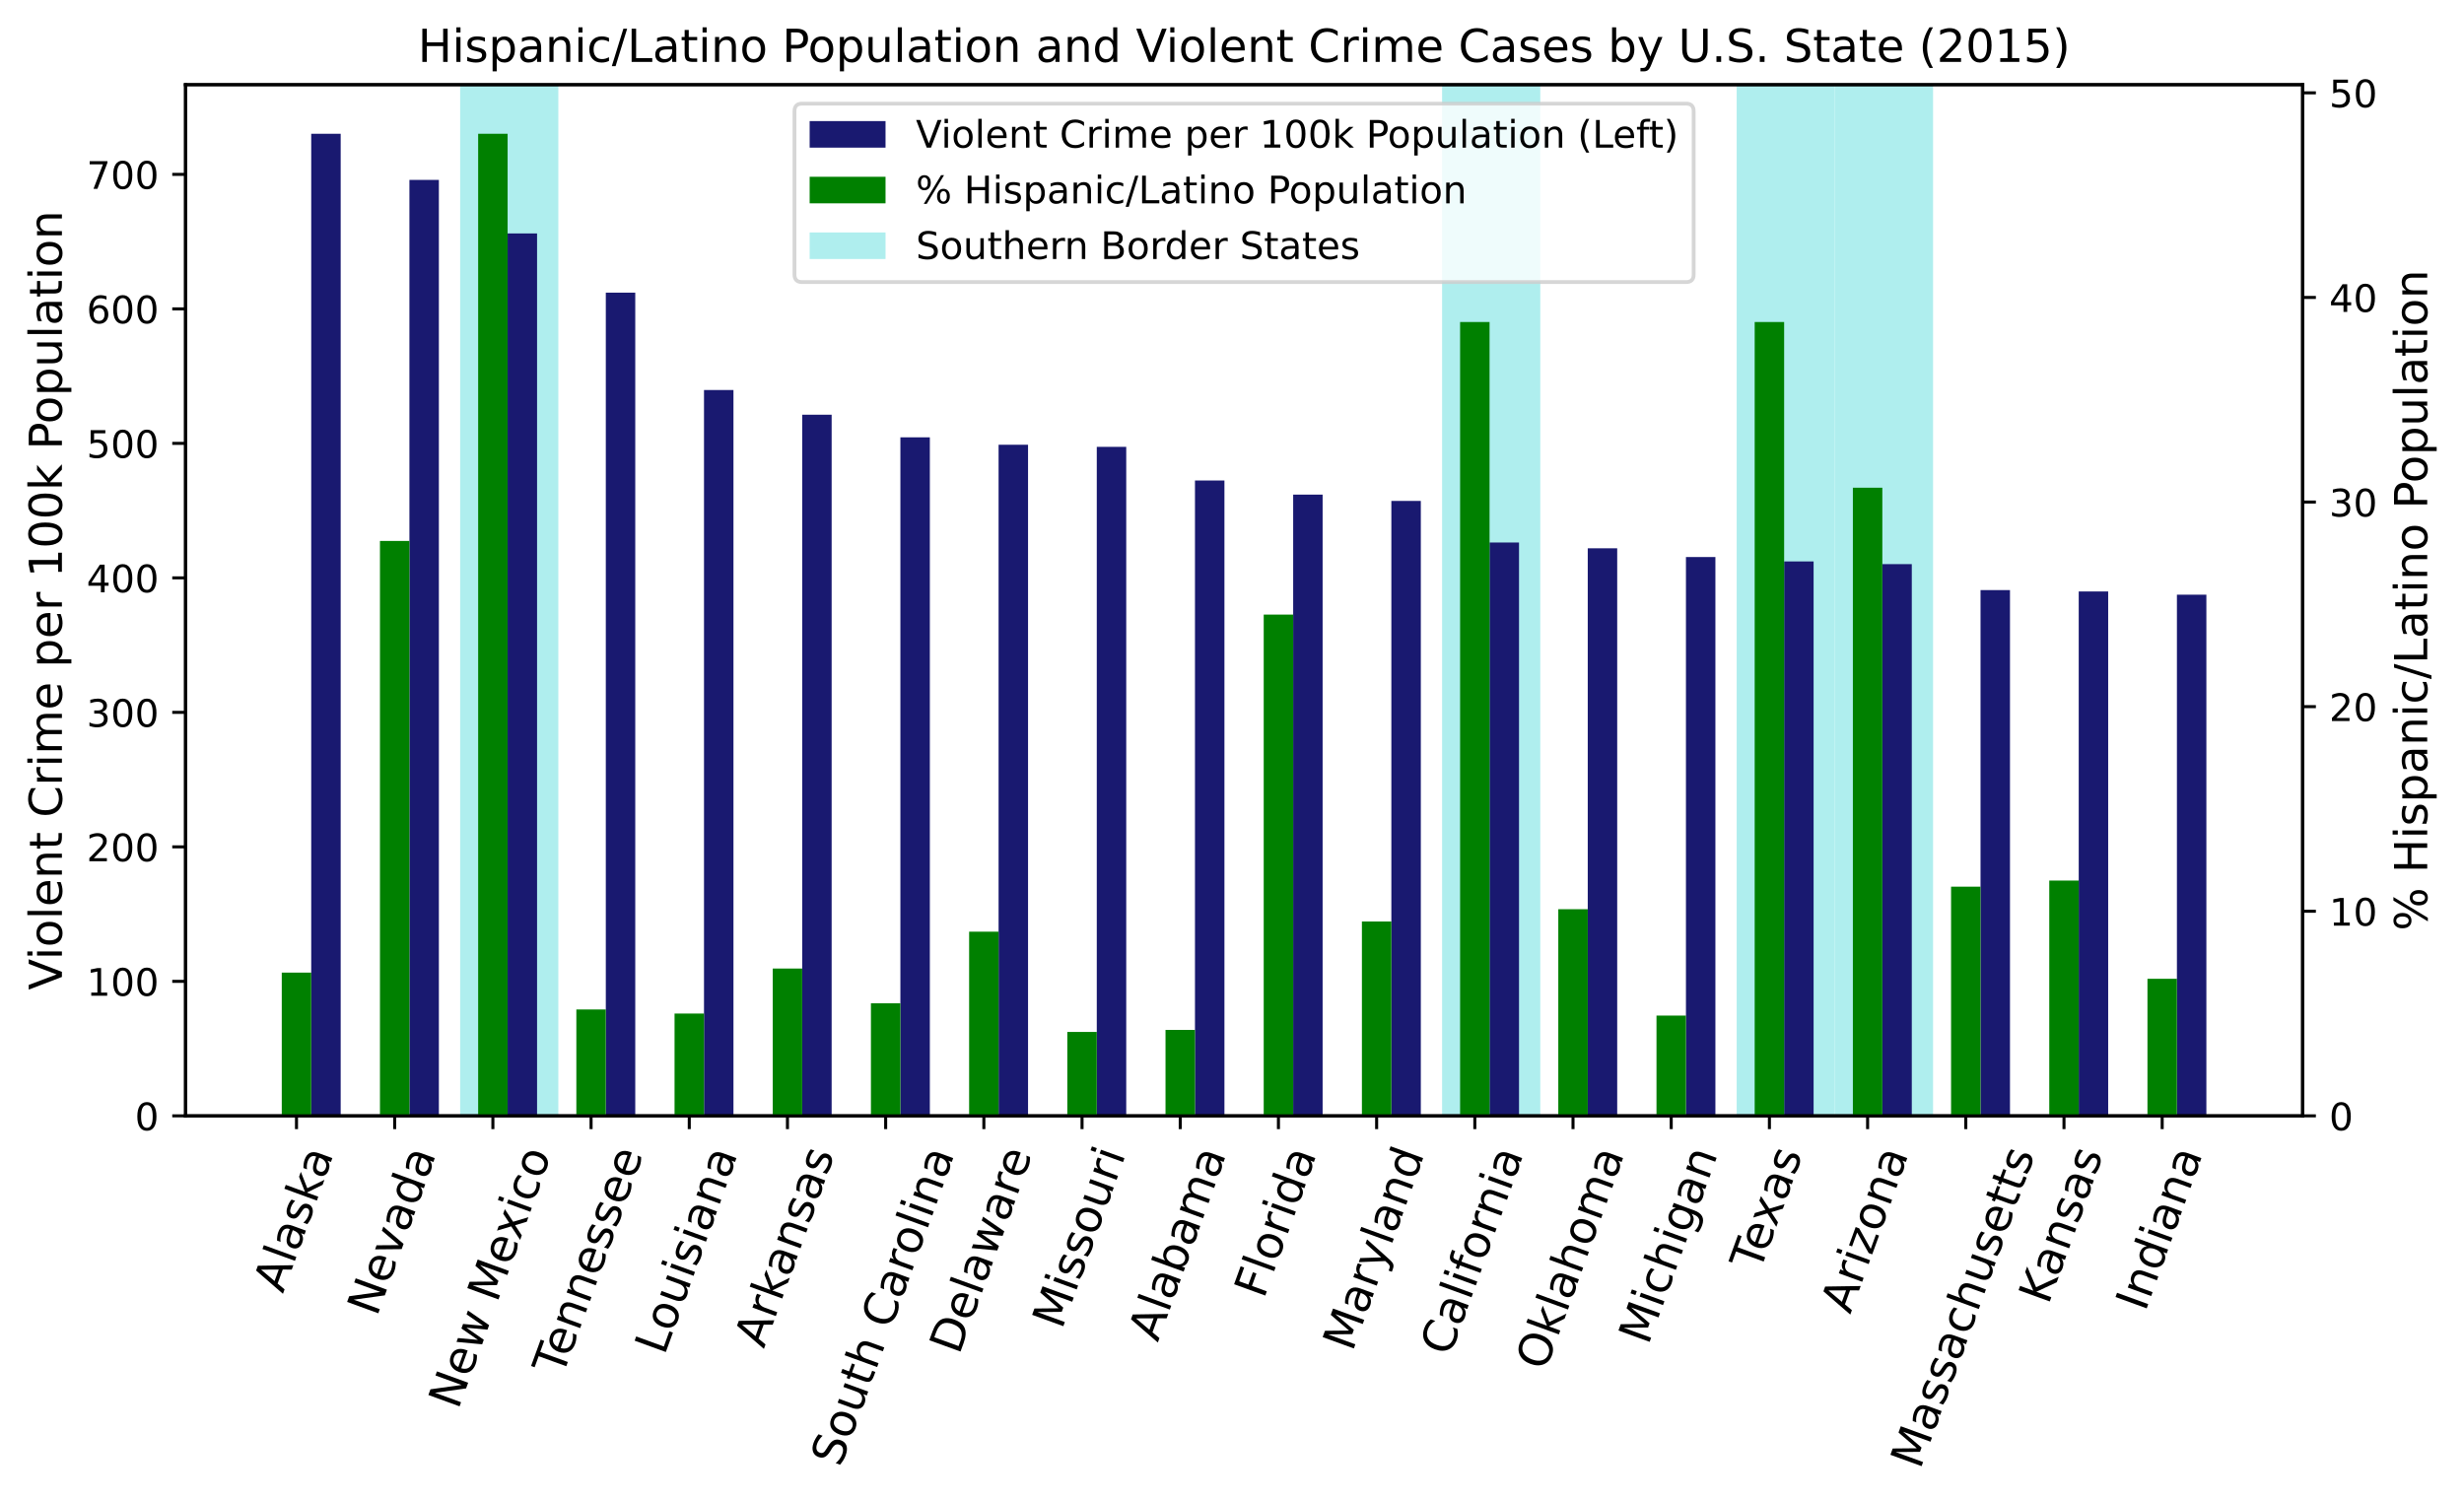 <?xml version="1.0" encoding="utf-8" standalone="no"?>
<!DOCTYPE svg PUBLIC "-//W3C//DTD SVG 1.1//EN"
  "http://www.w3.org/Graphics/SVG/1.1/DTD/svg11.dtd">
<!-- Created with matplotlib (https://matplotlib.org/) -->
<svg height="395.61pt" version="1.1" viewBox="0 0 649.44 395.61" width="649.44pt" xmlns="http://www.w3.org/2000/svg" xmlns:xlink="http://www.w3.org/1999/xlink">
 <defs>
  <style type="text/css">
*{stroke-linecap:butt;stroke-linejoin:round;}
  </style>
 </defs>
 <g id="figure_1">
  <g id="patch_1">
   <path d="M 0 395.61 
L 649.44 395.61 
L 649.44 0 
L 0 0 
z
" style="fill:#ffffff;"/>
  </g>
  <g id="axes_1">
   <g id="patch_2">
    <path d="M 48.901 294.118 
L 606.901 294.118 
L 606.901 22.318 
L 48.901 22.318 
z
" style="fill:#ffffff;"/>
   </g>
   <g id="patch_3">
    <path clip-path="url(#p4cf477cd15)" d="M 121.283 294.118 
L 147.164 294.118 
L 147.164 22.318 
L 121.283 22.318 
z
" style="fill:#afeeee;"/>
   </g>
   <g id="patch_4">
    <path clip-path="url(#p4cf477cd15)" d="M 380.095 294.118 
L 405.976 294.118 
L 405.976 22.318 
L 380.095 22.318 
z
" style="fill:#afeeee;"/>
   </g>
   <g id="patch_5">
    <path clip-path="url(#p4cf477cd15)" d="M 457.739 294.118 
L 483.62 294.118 
L 483.62 22.318 
L 457.739 22.318 
z
" style="fill:#afeeee;"/>
   </g>
   <g id="patch_6">
    <path clip-path="url(#p4cf477cd15)" d="M 483.62 294.118 
L 509.501 294.118 
L 509.501 22.318 
L 483.62 22.318 
z
" style="fill:#afeeee;"/>
   </g>
   <g id="patch_7">
    <path clip-path="url(#p4cf477cd15)" d="M 82.029 294.118 
L 89.794 294.118 
L 89.794 35.261 
L 82.029 35.261 
z
" style="fill:#191970;"/>
   </g>
   <g id="patch_8">
    <path clip-path="url(#p4cf477cd15)" d="M 107.911 294.118 
L 115.675 294.118 
L 115.675 47.42 
L 107.911 47.42 
z
" style="fill:#191970;"/>
   </g>
   <g id="patch_9">
    <path clip-path="url(#p4cf477cd15)" d="M 133.792 294.118 
L 141.556 294.118 
L 141.556 61.53 
L 133.792 61.53 
z
" style="fill:#191970;"/>
   </g>
   <g id="patch_10">
    <path clip-path="url(#p4cf477cd15)" d="M 159.673 294.118 
L 167.437 294.118 
L 167.437 77.128 
L 159.673 77.128 
z
" style="fill:#191970;"/>
   </g>
   <g id="patch_11">
    <path clip-path="url(#p4cf477cd15)" d="M 185.554 294.118 
L 193.319 294.118 
L 193.319 102.794 
L 185.554 102.794 
z
" style="fill:#191970;"/>
   </g>
   <g id="patch_12">
    <path clip-path="url(#p4cf477cd15)" d="M 211.436 294.118 
L 219.2 294.118 
L 219.2 109.316 
L 211.436 109.316 
z
" style="fill:#191970;"/>
   </g>
   <g id="patch_13">
    <path clip-path="url(#p4cf477cd15)" d="M 237.317 294.118 
L 245.081 294.118 
L 245.081 115.272 
L 237.317 115.272 
z
" style="fill:#191970;"/>
   </g>
   <g id="patch_14">
    <path clip-path="url(#p4cf477cd15)" d="M 263.198 294.118 
L 270.962 294.118 
L 270.962 117.222 
L 263.198 117.222 
z
" style="fill:#191970;"/>
   </g>
   <g id="patch_15">
    <path clip-path="url(#p4cf477cd15)" d="M 289.079 294.118 
L 296.844 294.118 
L 296.844 117.789 
L 289.079 117.789 
z
" style="fill:#191970;"/>
   </g>
   <g id="patch_16">
    <path clip-path="url(#p4cf477cd15)" d="M 314.961 294.118 
L 322.725 294.118 
L 322.725 126.652 
L 314.961 126.652 
z
" style="fill:#191970;"/>
   </g>
   <g id="patch_17">
    <path clip-path="url(#p4cf477cd15)" d="M 340.842 294.118 
L 348.606 294.118 
L 348.606 130.374 
L 340.842 130.374 
z
" style="fill:#191970;"/>
   </g>
   <g id="patch_18">
    <path clip-path="url(#p4cf477cd15)" d="M 366.723 294.118 
L 374.488 294.118 
L 374.488 132.04 
L 366.723 132.04 
z
" style="fill:#191970;"/>
   </g>
   <g id="patch_19">
    <path clip-path="url(#p4cf477cd15)" d="M 392.604 294.118 
L 400.369 294.118 
L 400.369 142.994 
L 392.604 142.994 
z
" style="fill:#191970;"/>
   </g>
   <g id="patch_20">
    <path clip-path="url(#p4cf477cd15)" d="M 418.486 294.118 
L 426.25 294.118 
L 426.25 144.518 
L 418.486 144.518 
z
" style="fill:#191970;"/>
   </g>
   <g id="patch_21">
    <path clip-path="url(#p4cf477cd15)" d="M 444.367 294.118 
L 452.131 294.118 
L 452.131 146.823 
L 444.367 146.823 
z
" style="fill:#191970;"/>
   </g>
   <g id="patch_22">
    <path clip-path="url(#p4cf477cd15)" d="M 470.248 294.118 
L 478.013 294.118 
L 478.013 147.993 
L 470.248 147.993 
z
" style="fill:#191970;"/>
   </g>
   <g id="patch_23">
    <path clip-path="url(#p4cf477cd15)" d="M 496.129 294.118 
L 503.894 294.118 
L 503.894 148.702 
L 496.129 148.702 
z
" style="fill:#191970;"/>
   </g>
   <g id="patch_24">
    <path clip-path="url(#p4cf477cd15)" d="M 522.011 294.118 
L 529.775 294.118 
L 529.775 155.543 
L 522.011 155.543 
z
" style="fill:#191970;"/>
   </g>
   <g id="patch_25">
    <path clip-path="url(#p4cf477cd15)" d="M 547.892 294.118 
L 555.656 294.118 
L 555.656 155.898 
L 547.892 155.898 
z
" style="fill:#191970;"/>
   </g>
   <g id="patch_26">
    <path clip-path="url(#p4cf477cd15)" d="M 573.773 294.118 
L 581.538 294.118 
L 581.538 156.749 
L 573.773 156.749 
z
" style="fill:#191970;"/>
   </g>
   <g id="matplotlib.axis_1">
    <g id="xtick_1">
     <g id="line2d_1">
      <defs>
       <path d="M 0 0 
L 0 3.5 
" id="m44c9de8a08" style="stroke:#000000;stroke-width:0.8;"/>
      </defs>
      <g>
       <use style="stroke:#000000;stroke-width:0.8;" x="78.147" xlink:href="#m44c9de8a08" y="294.118"/>
      </g>
     </g>
     <g id="text_1">
      <!-- Alaska -->
      <defs>
       <path d="M 34.188 63.188 
L 20.797 26.906 
L 47.609 26.906 
z
M 28.609 72.906 
L 39.797 72.906 
L 67.578 0 
L 57.328 0 
L 50.688 18.703 
L 17.828 18.703 
L 11.188 0 
L 0.781 0 
z
" id="DejaVuSans-65"/>
       <path d="M 9.422 75.984 
L 18.406 75.984 
L 18.406 0 
L 9.422 0 
z
" id="DejaVuSans-108"/>
       <path d="M 34.281 27.484 
Q 23.391 27.484 19.188 25 
Q 14.984 22.516 14.984 16.5 
Q 14.984 11.719 18.141 8.906 
Q 21.297 6.109 26.703 6.109 
Q 34.188 6.109 38.703 11.406 
Q 43.219 16.703 43.219 25.484 
L 43.219 27.484 
z
M 52.203 31.203 
L 52.203 0 
L 43.219 0 
L 43.219 8.297 
Q 40.141 3.328 35.547 0.953 
Q 30.953 -1.422 24.312 -1.422 
Q 15.922 -1.422 10.953 3.297 
Q 6 8.016 6 15.922 
Q 6 25.141 12.172 29.828 
Q 18.359 34.516 30.609 34.516 
L 43.219 34.516 
L 43.219 35.406 
Q 43.219 41.609 39.141 45 
Q 35.062 48.391 27.688 48.391 
Q 23 48.391 18.547 47.266 
Q 14.109 46.141 10.016 43.891 
L 10.016 52.203 
Q 14.938 54.109 19.578 55.047 
Q 24.219 56 28.609 56 
Q 40.484 56 46.344 49.844 
Q 52.203 43.703 52.203 31.203 
z
" id="DejaVuSans-97"/>
       <path d="M 44.281 53.078 
L 44.281 44.578 
Q 40.484 46.531 36.375 47.5 
Q 32.281 48.484 27.875 48.484 
Q 21.188 48.484 17.844 46.438 
Q 14.5 44.391 14.5 40.281 
Q 14.5 37.156 16.891 35.375 
Q 19.281 33.594 26.516 31.984 
L 29.594 31.297 
Q 39.156 29.25 43.188 25.516 
Q 47.219 21.781 47.219 15.094 
Q 47.219 7.469 41.188 3.016 
Q 35.156 -1.422 24.609 -1.422 
Q 20.219 -1.422 15.453 -0.562 
Q 10.688 0.297 5.422 2 
L 5.422 11.281 
Q 10.406 8.688 15.234 7.391 
Q 20.062 6.109 24.812 6.109 
Q 31.156 6.109 34.562 8.281 
Q 37.984 10.453 37.984 14.406 
Q 37.984 18.062 35.516 20.016 
Q 33.062 21.969 24.703 23.781 
L 21.578 24.516 
Q 13.234 26.266 9.516 29.906 
Q 5.812 33.547 5.812 39.891 
Q 5.812 47.609 11.281 51.797 
Q 16.75 56 26.812 56 
Q 31.781 56 36.172 55.266 
Q 40.578 54.547 44.281 53.078 
z
" id="DejaVuSans-115"/>
       <path d="M 9.078 75.984 
L 18.109 75.984 
L 18.109 31.109 
L 44.922 54.688 
L 56.391 54.688 
L 27.391 29.109 
L 57.625 0 
L 45.906 0 
L 18.109 26.703 
L 18.109 0 
L 9.078 0 
z
" id="DejaVuSans-107"/>
      </defs>
      <g transform="translate(74.548 341.11)rotate(-70)scale(0.12 -0.12)">
       <use xlink:href="#DejaVuSans-65"/>
       <use x="68.408" xlink:href="#DejaVuSans-108"/>
       <use x="96.191" xlink:href="#DejaVuSans-97"/>
       <use x="157.471" xlink:href="#DejaVuSans-115"/>
       <use x="209.57" xlink:href="#DejaVuSans-107"/>
       <use x="265.73" xlink:href="#DejaVuSans-97"/>
      </g>
     </g>
    </g>
    <g id="xtick_2">
     <g id="line2d_2">
      <g>
       <use style="stroke:#000000;stroke-width:0.8;" x="104.028" xlink:href="#m44c9de8a08" y="294.118"/>
      </g>
     </g>
     <g id="text_2">
      <!-- Nevada -->
      <defs>
       <path d="M 9.812 72.906 
L 23.094 72.906 
L 55.422 11.922 
L 55.422 72.906 
L 64.984 72.906 
L 64.984 0 
L 51.703 0 
L 19.391 60.984 
L 19.391 0 
L 9.812 0 
z
" id="DejaVuSans-78"/>
       <path d="M 56.203 29.594 
L 56.203 25.203 
L 14.891 25.203 
Q 15.484 15.922 20.484 11.062 
Q 25.484 6.203 34.422 6.203 
Q 39.594 6.203 44.453 7.469 
Q 49.312 8.734 54.109 11.281 
L 54.109 2.781 
Q 49.266 0.734 44.188 -0.344 
Q 39.109 -1.422 33.891 -1.422 
Q 20.797 -1.422 13.156 6.188 
Q 5.516 13.812 5.516 26.812 
Q 5.516 40.234 12.766 48.109 
Q 20.016 56 32.328 56 
Q 43.359 56 49.781 48.891 
Q 56.203 41.797 56.203 29.594 
z
M 47.219 32.234 
Q 47.125 39.594 43.094 43.984 
Q 39.062 48.391 32.422 48.391 
Q 24.906 48.391 20.391 44.141 
Q 15.875 39.891 15.188 32.172 
z
" id="DejaVuSans-101"/>
       <path d="M 2.984 54.688 
L 12.5 54.688 
L 29.594 8.797 
L 46.688 54.688 
L 56.203 54.688 
L 35.688 0 
L 23.484 0 
z
" id="DejaVuSans-118"/>
       <path d="M 45.406 46.391 
L 45.406 75.984 
L 54.391 75.984 
L 54.391 0 
L 45.406 0 
L 45.406 8.203 
Q 42.578 3.328 38.25 0.953 
Q 33.938 -1.422 27.875 -1.422 
Q 17.969 -1.422 11.734 6.484 
Q 5.516 14.406 5.516 27.297 
Q 5.516 40.188 11.734 48.094 
Q 17.969 56 27.875 56 
Q 33.938 56 38.25 53.625 
Q 42.578 51.266 45.406 46.391 
z
M 14.797 27.297 
Q 14.797 17.391 18.875 11.75 
Q 22.953 6.109 30.078 6.109 
Q 37.203 6.109 41.297 11.75 
Q 45.406 17.391 45.406 27.297 
Q 45.406 37.203 41.297 42.844 
Q 37.203 48.484 30.078 48.484 
Q 22.953 48.484 18.875 42.844 
Q 14.797 37.203 14.797 27.297 
z
" id="DejaVuSans-100"/>
      </defs>
      <g transform="translate(99.309 347.265)rotate(-70)scale(0.12 -0.12)">
       <use xlink:href="#DejaVuSans-78"/>
       <use x="74.805" xlink:href="#DejaVuSans-101"/>
       <use x="136.328" xlink:href="#DejaVuSans-118"/>
       <use x="195.508" xlink:href="#DejaVuSans-97"/>
       <use x="256.787" xlink:href="#DejaVuSans-100"/>
       <use x="320.264" xlink:href="#DejaVuSans-97"/>
      </g>
     </g>
    </g>
    <g id="xtick_3">
     <g id="line2d_3">
      <g>
       <use style="stroke:#000000;stroke-width:0.8;" x="129.91" xlink:href="#m44c9de8a08" y="294.118"/>
      </g>
     </g>
     <g id="text_3">
      <!-- New Mexico -->
      <defs>
       <path d="M 4.203 54.688 
L 13.188 54.688 
L 24.422 12.016 
L 35.594 54.688 
L 46.188 54.688 
L 57.422 12.016 
L 68.609 54.688 
L 77.594 54.688 
L 63.281 0 
L 52.688 0 
L 40.922 44.828 
L 29.109 0 
L 18.5 0 
z
" id="DejaVuSans-119"/>
       <path id="DejaVuSans-32"/>
       <path d="M 9.812 72.906 
L 24.516 72.906 
L 43.109 23.297 
L 61.812 72.906 
L 76.516 72.906 
L 76.516 0 
L 66.891 0 
L 66.891 64.016 
L 48.094 14.016 
L 38.188 14.016 
L 19.391 64.016 
L 19.391 0 
L 9.812 0 
z
" id="DejaVuSans-77"/>
       <path d="M 54.891 54.688 
L 35.109 28.078 
L 55.906 0 
L 45.312 0 
L 29.391 21.484 
L 13.484 0 
L 2.875 0 
L 24.125 28.609 
L 4.688 54.688 
L 15.281 54.688 
L 29.781 35.203 
L 44.281 54.688 
z
" id="DejaVuSans-120"/>
       <path d="M 9.422 54.688 
L 18.406 54.688 
L 18.406 0 
L 9.422 0 
z
M 9.422 75.984 
L 18.406 75.984 
L 18.406 64.594 
L 9.422 64.594 
z
" id="DejaVuSans-105"/>
       <path d="M 48.781 52.594 
L 48.781 44.188 
Q 44.969 46.297 41.141 47.344 
Q 37.312 48.391 33.406 48.391 
Q 24.656 48.391 19.812 42.844 
Q 14.984 37.312 14.984 27.297 
Q 14.984 17.281 19.812 11.734 
Q 24.656 6.203 33.406 6.203 
Q 37.312 6.203 41.141 7.25 
Q 44.969 8.297 48.781 10.406 
L 48.781 2.094 
Q 45.016 0.344 40.984 -0.531 
Q 36.969 -1.422 32.422 -1.422 
Q 20.062 -1.422 12.781 6.344 
Q 5.516 14.109 5.516 27.297 
Q 5.516 40.672 12.859 48.328 
Q 20.219 56 33.016 56 
Q 37.156 56 41.109 55.141 
Q 45.062 54.297 48.781 52.594 
z
" id="DejaVuSans-99"/>
       <path d="M 30.609 48.391 
Q 23.391 48.391 19.188 42.75 
Q 14.984 37.109 14.984 27.297 
Q 14.984 17.484 19.156 11.844 
Q 23.344 6.203 30.609 6.203 
Q 37.797 6.203 41.984 11.859 
Q 46.188 17.531 46.188 27.297 
Q 46.188 37.016 41.984 42.703 
Q 37.797 48.391 30.609 48.391 
z
M 30.609 56 
Q 42.328 56 49.016 48.375 
Q 55.719 40.766 55.719 27.297 
Q 55.719 13.875 49.016 6.219 
Q 42.328 -1.422 30.609 -1.422 
Q 18.844 -1.422 12.172 6.219 
Q 5.516 13.875 5.516 27.297 
Q 5.516 40.766 12.172 48.375 
Q 18.844 56 30.609 56 
z
" id="DejaVuSans-111"/>
      </defs>
      <g transform="translate(120.727 371.794)rotate(-70)scale(0.12 -0.12)">
       <use xlink:href="#DejaVuSans-78"/>
       <use x="74.805" xlink:href="#DejaVuSans-101"/>
       <use x="136.328" xlink:href="#DejaVuSans-119"/>
       <use x="218.115" xlink:href="#DejaVuSans-32"/>
       <use x="249.902" xlink:href="#DejaVuSans-77"/>
       <use x="336.182" xlink:href="#DejaVuSans-101"/>
       <use x="395.955" xlink:href="#DejaVuSans-120"/>
       <use x="455.135" xlink:href="#DejaVuSans-105"/>
       <use x="482.918" xlink:href="#DejaVuSans-99"/>
       <use x="537.898" xlink:href="#DejaVuSans-111"/>
      </g>
     </g>
    </g>
    <g id="xtick_4">
     <g id="line2d_4">
      <g>
       <use style="stroke:#000000;stroke-width:0.8;" x="155.791" xlink:href="#m44c9de8a08" y="294.118"/>
      </g>
     </g>
     <g id="text_4">
      <!-- Tennessee -->
      <defs>
       <path d="M -0.297 72.906 
L 61.375 72.906 
L 61.375 64.594 
L 35.5 64.594 
L 35.5 0 
L 25.594 0 
L 25.594 64.594 
L -0.297 64.594 
z
" id="DejaVuSans-84"/>
       <path d="M 54.891 33.016 
L 54.891 0 
L 45.906 0 
L 45.906 32.719 
Q 45.906 40.484 42.875 44.328 
Q 39.844 48.188 33.797 48.188 
Q 26.516 48.188 22.312 43.547 
Q 18.109 38.922 18.109 30.906 
L 18.109 0 
L 9.078 0 
L 9.078 54.688 
L 18.109 54.688 
L 18.109 46.188 
Q 21.344 51.125 25.703 53.562 
Q 30.078 56 35.797 56 
Q 45.219 56 50.047 50.172 
Q 54.891 44.344 54.891 33.016 
z
" id="DejaVuSans-110"/>
      </defs>
      <g transform="translate(148.208 363.002)rotate(-70)scale(0.12 -0.12)">
       <use xlink:href="#DejaVuSans-84"/>
       <use x="44.084" xlink:href="#DejaVuSans-101"/>
       <use x="105.607" xlink:href="#DejaVuSans-110"/>
       <use x="168.986" xlink:href="#DejaVuSans-110"/>
       <use x="232.365" xlink:href="#DejaVuSans-101"/>
       <use x="293.889" xlink:href="#DejaVuSans-115"/>
       <use x="345.988" xlink:href="#DejaVuSans-115"/>
       <use x="398.088" xlink:href="#DejaVuSans-101"/>
       <use x="459.611" xlink:href="#DejaVuSans-101"/>
      </g>
     </g>
    </g>
    <g id="xtick_5">
     <g id="line2d_5">
      <g>
       <use style="stroke:#000000;stroke-width:0.8;" x="181.672" xlink:href="#m44c9de8a08" y="294.118"/>
      </g>
     </g>
     <g id="text_5">
      <!-- Louisiana -->
      <defs>
       <path d="M 9.812 72.906 
L 19.672 72.906 
L 19.672 8.297 
L 55.172 8.297 
L 55.172 0 
L 9.812 0 
z
" id="DejaVuSans-76"/>
       <path d="M 8.5 21.578 
L 8.5 54.688 
L 17.484 54.688 
L 17.484 21.922 
Q 17.484 14.156 20.5 10.266 
Q 23.531 6.391 29.594 6.391 
Q 36.859 6.391 41.078 11.031 
Q 45.312 15.672 45.312 23.688 
L 45.312 54.688 
L 54.297 54.688 
L 54.297 0 
L 45.312 0 
L 45.312 8.406 
Q 42.047 3.422 37.719 1 
Q 33.406 -1.422 27.688 -1.422 
Q 18.266 -1.422 13.375 4.438 
Q 8.5 10.297 8.5 21.578 
z
M 31.109 56 
z
" id="DejaVuSans-117"/>
      </defs>
      <g transform="translate(175.095 357.475)rotate(-70)scale(0.12 -0.12)">
       <use xlink:href="#DejaVuSans-76"/>
       <use x="53.963" xlink:href="#DejaVuSans-111"/>
       <use x="115.145" xlink:href="#DejaVuSans-117"/>
       <use x="178.523" xlink:href="#DejaVuSans-105"/>
       <use x="206.307" xlink:href="#DejaVuSans-115"/>
       <use x="258.406" xlink:href="#DejaVuSans-105"/>
       <use x="286.189" xlink:href="#DejaVuSans-97"/>
       <use x="347.469" xlink:href="#DejaVuSans-110"/>
       <use x="410.848" xlink:href="#DejaVuSans-97"/>
      </g>
     </g>
    </g>
    <g id="xtick_6">
     <g id="line2d_6">
      <g>
       <use style="stroke:#000000;stroke-width:0.8;" x="207.553" xlink:href="#m44c9de8a08" y="294.118"/>
      </g>
     </g>
     <g id="text_6">
      <!-- Arkansas -->
      <defs>
       <path d="M 41.109 46.297 
Q 39.594 47.172 37.812 47.578 
Q 36.031 48 33.891 48 
Q 26.266 48 22.188 43.047 
Q 18.109 38.094 18.109 28.812 
L 18.109 0 
L 9.078 0 
L 9.078 54.688 
L 18.109 54.688 
L 18.109 46.188 
Q 20.953 51.172 25.484 53.578 
Q 30.031 56 36.531 56 
Q 37.453 56 38.578 55.875 
Q 39.703 55.766 41.062 55.516 
z
" id="DejaVuSans-114"/>
      </defs>
      <g transform="translate(201.311 355.634)rotate(-70)scale(0.12 -0.12)">
       <use xlink:href="#DejaVuSans-65"/>
       <use x="68.408" xlink:href="#DejaVuSans-114"/>
       <use x="109.521" xlink:href="#DejaVuSans-107"/>
       <use x="165.682" xlink:href="#DejaVuSans-97"/>
       <use x="226.961" xlink:href="#DejaVuSans-110"/>
       <use x="290.34" xlink:href="#DejaVuSans-115"/>
       <use x="342.439" xlink:href="#DejaVuSans-97"/>
       <use x="403.719" xlink:href="#DejaVuSans-115"/>
      </g>
     </g>
    </g>
    <g id="xtick_7">
     <g id="line2d_7">
      <g>
       <use style="stroke:#000000;stroke-width:0.8;" x="233.435" xlink:href="#m44c9de8a08" y="294.118"/>
      </g>
     </g>
     <g id="text_7">
      <!-- South Carolina -->
      <defs>
       <path d="M 53.516 70.516 
L 53.516 60.891 
Q 47.906 63.578 42.922 64.891 
Q 37.938 66.219 33.297 66.219 
Q 25.25 66.219 20.875 63.094 
Q 16.5 59.969 16.5 54.203 
Q 16.5 49.359 19.406 46.891 
Q 22.312 44.438 30.422 42.922 
L 36.375 41.703 
Q 47.406 39.594 52.656 34.297 
Q 57.906 29 57.906 20.125 
Q 57.906 9.516 50.797 4.047 
Q 43.703 -1.422 29.984 -1.422 
Q 24.812 -1.422 18.969 -0.25 
Q 13.141 0.922 6.891 3.219 
L 6.891 13.375 
Q 12.891 10.016 18.656 8.297 
Q 24.422 6.594 29.984 6.594 
Q 38.422 6.594 43.016 9.906 
Q 47.609 13.234 47.609 19.391 
Q 47.609 24.75 44.312 27.781 
Q 41.016 30.812 33.5 32.328 
L 27.484 33.5 
Q 16.453 35.688 11.516 40.375 
Q 6.594 45.062 6.594 53.422 
Q 6.594 63.094 13.406 68.656 
Q 20.219 74.219 32.172 74.219 
Q 37.312 74.219 42.625 73.281 
Q 47.953 72.359 53.516 70.516 
z
" id="DejaVuSans-83"/>
       <path d="M 18.312 70.219 
L 18.312 54.688 
L 36.812 54.688 
L 36.812 47.703 
L 18.312 47.703 
L 18.312 18.016 
Q 18.312 11.328 20.141 9.422 
Q 21.969 7.516 27.594 7.516 
L 36.812 7.516 
L 36.812 0 
L 27.594 0 
Q 17.188 0 13.234 3.875 
Q 9.281 7.766 9.281 18.016 
L 9.281 47.703 
L 2.688 47.703 
L 2.688 54.688 
L 9.281 54.688 
L 9.281 70.219 
z
" id="DejaVuSans-116"/>
       <path d="M 54.891 33.016 
L 54.891 0 
L 45.906 0 
L 45.906 32.719 
Q 45.906 40.484 42.875 44.328 
Q 39.844 48.188 33.797 48.188 
Q 26.516 48.188 22.312 43.547 
Q 18.109 38.922 18.109 30.906 
L 18.109 0 
L 9.078 0 
L 9.078 75.984 
L 18.109 75.984 
L 18.109 46.188 
Q 21.344 51.125 25.703 53.562 
Q 30.078 56 35.797 56 
Q 45.219 56 50.047 50.172 
Q 54.891 44.344 54.891 33.016 
z
" id="DejaVuSans-104"/>
       <path d="M 64.406 67.281 
L 64.406 56.891 
Q 59.422 61.531 53.781 63.812 
Q 48.141 66.109 41.797 66.109 
Q 29.297 66.109 22.656 58.469 
Q 16.016 50.828 16.016 36.375 
Q 16.016 21.969 22.656 14.328 
Q 29.297 6.688 41.797 6.688 
Q 48.141 6.688 53.781 8.984 
Q 59.422 11.281 64.406 15.922 
L 64.406 5.609 
Q 59.234 2.094 53.438 0.328 
Q 47.656 -1.422 41.219 -1.422 
Q 24.656 -1.422 15.125 8.703 
Q 5.609 18.844 5.609 36.375 
Q 5.609 53.953 15.125 64.078 
Q 24.656 74.219 41.219 74.219 
Q 47.75 74.219 53.531 72.484 
Q 59.328 70.75 64.406 67.281 
z
" id="DejaVuSans-67"/>
      </defs>
      <g transform="translate(221.488 386.98)rotate(-70)scale(0.12 -0.12)">
       <use xlink:href="#DejaVuSans-83"/>
       <use x="63.477" xlink:href="#DejaVuSans-111"/>
       <use x="124.658" xlink:href="#DejaVuSans-117"/>
       <use x="188.037" xlink:href="#DejaVuSans-116"/>
       <use x="227.246" xlink:href="#DejaVuSans-104"/>
       <use x="290.625" xlink:href="#DejaVuSans-32"/>
       <use x="322.412" xlink:href="#DejaVuSans-67"/>
       <use x="392.236" xlink:href="#DejaVuSans-97"/>
       <use x="453.516" xlink:href="#DejaVuSans-114"/>
       <use x="492.379" xlink:href="#DejaVuSans-111"/>
       <use x="553.561" xlink:href="#DejaVuSans-108"/>
       <use x="581.344" xlink:href="#DejaVuSans-105"/>
       <use x="609.127" xlink:href="#DejaVuSans-110"/>
       <use x="672.506" xlink:href="#DejaVuSans-97"/>
      </g>
     </g>
    </g>
    <g id="xtick_8">
     <g id="line2d_8">
      <g>
       <use style="stroke:#000000;stroke-width:0.8;" x="259.316" xlink:href="#m44c9de8a08" y="294.118"/>
      </g>
     </g>
     <g id="text_8">
      <!-- Delaware -->
      <defs>
       <path d="M 19.672 64.797 
L 19.672 8.109 
L 31.594 8.109 
Q 46.688 8.109 53.688 14.938 
Q 60.688 21.781 60.688 36.531 
Q 60.688 51.172 53.688 57.984 
Q 46.688 64.797 31.594 64.797 
z
M 9.812 72.906 
L 30.078 72.906 
Q 51.266 72.906 61.172 64.094 
Q 71.094 55.281 71.094 36.531 
Q 71.094 17.672 61.125 8.828 
Q 51.172 0 30.078 0 
L 9.812 0 
z
" id="DejaVuSans-68"/>
      </defs>
      <g transform="translate(252.761 357.353)rotate(-70)scale(0.12 -0.12)">
       <use xlink:href="#DejaVuSans-68"/>
       <use x="77.002" xlink:href="#DejaVuSans-101"/>
       <use x="138.525" xlink:href="#DejaVuSans-108"/>
       <use x="166.309" xlink:href="#DejaVuSans-97"/>
       <use x="227.588" xlink:href="#DejaVuSans-119"/>
       <use x="309.375" xlink:href="#DejaVuSans-97"/>
       <use x="370.654" xlink:href="#DejaVuSans-114"/>
       <use x="409.518" xlink:href="#DejaVuSans-101"/>
      </g>
     </g>
    </g>
    <g id="xtick_9">
     <g id="line2d_9">
      <g>
       <use style="stroke:#000000;stroke-width:0.8;" x="285.197" xlink:href="#m44c9de8a08" y="294.118"/>
      </g>
     </g>
     <g id="text_9">
      <!-- Missouri -->
      <g transform="translate(279.86 350.662)rotate(-70)scale(0.12 -0.12)">
       <use xlink:href="#DejaVuSans-77"/>
       <use x="86.279" xlink:href="#DejaVuSans-105"/>
       <use x="114.062" xlink:href="#DejaVuSans-115"/>
       <use x="166.162" xlink:href="#DejaVuSans-115"/>
       <use x="218.262" xlink:href="#DejaVuSans-111"/>
       <use x="279.443" xlink:href="#DejaVuSans-117"/>
       <use x="342.822" xlink:href="#DejaVuSans-114"/>
       <use x="383.936" xlink:href="#DejaVuSans-105"/>
      </g>
     </g>
    </g>
    <g id="xtick_10">
     <g id="line2d_10">
      <g>
       <use style="stroke:#000000;stroke-width:0.8;" x="311.078" xlink:href="#m44c9de8a08" y="294.118"/>
      </g>
     </g>
     <g id="text_10">
      <!-- Alabama -->
      <defs>
       <path d="M 48.688 27.297 
Q 48.688 37.203 44.609 42.844 
Q 40.531 48.484 33.406 48.484 
Q 26.266 48.484 22.188 42.844 
Q 18.109 37.203 18.109 27.297 
Q 18.109 17.391 22.188 11.75 
Q 26.266 6.109 33.406 6.109 
Q 40.531 6.109 44.609 11.75 
Q 48.688 17.391 48.688 27.297 
z
M 18.109 46.391 
Q 20.953 51.266 25.266 53.625 
Q 29.594 56 35.594 56 
Q 45.562 56 51.781 48.094 
Q 58.016 40.188 58.016 27.297 
Q 58.016 14.406 51.781 6.484 
Q 45.562 -1.422 35.594 -1.422 
Q 29.594 -1.422 25.266 0.953 
Q 20.953 3.328 18.109 8.203 
L 18.109 0 
L 9.078 0 
L 9.078 75.984 
L 18.109 75.984 
z
" id="DejaVuSans-98"/>
       <path d="M 52 44.188 
Q 55.375 50.25 60.062 53.125 
Q 64.75 56 71.094 56 
Q 79.641 56 84.281 50.016 
Q 88.922 44.047 88.922 33.016 
L 88.922 0 
L 79.891 0 
L 79.891 32.719 
Q 79.891 40.578 77.094 44.375 
Q 74.312 48.188 68.609 48.188 
Q 61.625 48.188 57.562 43.547 
Q 53.516 38.922 53.516 30.906 
L 53.516 0 
L 44.484 0 
L 44.484 32.719 
Q 44.484 40.625 41.703 44.406 
Q 38.922 48.188 33.109 48.188 
Q 26.219 48.188 22.156 43.531 
Q 18.109 38.875 18.109 30.906 
L 18.109 0 
L 9.078 0 
L 9.078 54.688 
L 18.109 54.688 
L 18.109 46.188 
Q 21.188 51.219 25.484 53.609 
Q 29.781 56 35.688 56 
Q 41.656 56 45.828 52.969 
Q 50 49.953 52 44.188 
z
" id="DejaVuSans-109"/>
      </defs>
      <g transform="translate(305.142 353.956)rotate(-70)scale(0.12 -0.12)">
       <use xlink:href="#DejaVuSans-65"/>
       <use x="68.408" xlink:href="#DejaVuSans-108"/>
       <use x="96.191" xlink:href="#DejaVuSans-97"/>
       <use x="157.471" xlink:href="#DejaVuSans-98"/>
       <use x="220.947" xlink:href="#DejaVuSans-97"/>
       <use x="282.227" xlink:href="#DejaVuSans-109"/>
       <use x="379.639" xlink:href="#DejaVuSans-97"/>
      </g>
     </g>
    </g>
    <g id="xtick_11">
     <g id="line2d_11">
      <g>
       <use style="stroke:#000000;stroke-width:0.8;" x="336.96" xlink:href="#m44c9de8a08" y="294.118"/>
      </g>
     </g>
     <g id="text_11">
      <!-- Florida -->
      <defs>
       <path d="M 9.812 72.906 
L 51.703 72.906 
L 51.703 64.594 
L 19.672 64.594 
L 19.672 43.109 
L 48.578 43.109 
L 48.578 34.812 
L 19.672 34.812 
L 19.672 0 
L 9.812 0 
z
" id="DejaVuSans-70"/>
      </defs>
      <g transform="translate(333.091 342.592)rotate(-70)scale(0.12 -0.12)">
       <use xlink:href="#DejaVuSans-70"/>
       <use x="57.52" xlink:href="#DejaVuSans-108"/>
       <use x="85.303" xlink:href="#DejaVuSans-111"/>
       <use x="146.484" xlink:href="#DejaVuSans-114"/>
       <use x="187.598" xlink:href="#DejaVuSans-105"/>
       <use x="215.381" xlink:href="#DejaVuSans-100"/>
       <use x="278.857" xlink:href="#DejaVuSans-97"/>
      </g>
     </g>
    </g>
    <g id="xtick_12">
     <g id="line2d_12">
      <g>
       <use style="stroke:#000000;stroke-width:0.8;" x="362.841" xlink:href="#m44c9de8a08" y="294.118"/>
      </g>
     </g>
     <g id="text_12">
      <!-- Maryland -->
      <defs>
       <path d="M 32.172 -5.078 
Q 28.375 -14.844 24.75 -17.812 
Q 21.141 -20.797 15.094 -20.797 
L 7.906 -20.797 
L 7.906 -13.281 
L 13.188 -13.281 
Q 16.891 -13.281 18.938 -11.516 
Q 21 -9.766 23.484 -3.219 
L 25.094 0.875 
L 2.984 54.688 
L 12.5 54.688 
L 29.594 11.922 
L 46.688 54.688 
L 56.203 54.688 
z
" id="DejaVuSans-121"/>
      </defs>
      <g transform="translate(356.435 356.534)rotate(-70)scale(0.12 -0.12)">
       <use xlink:href="#DejaVuSans-77"/>
       <use x="86.279" xlink:href="#DejaVuSans-97"/>
       <use x="147.559" xlink:href="#DejaVuSans-114"/>
       <use x="188.672" xlink:href="#DejaVuSans-121"/>
       <use x="247.852" xlink:href="#DejaVuSans-108"/>
       <use x="275.635" xlink:href="#DejaVuSans-97"/>
       <use x="336.914" xlink:href="#DejaVuSans-110"/>
       <use x="400.293" xlink:href="#DejaVuSans-100"/>
      </g>
     </g>
    </g>
    <g id="xtick_13">
     <g id="line2d_13">
      <g>
       <use style="stroke:#000000;stroke-width:0.8;" x="388.722" xlink:href="#m44c9de8a08" y="294.118"/>
      </g>
     </g>
     <g id="text_13">
      <!-- California -->
      <defs>
       <path d="M 37.109 75.984 
L 37.109 68.5 
L 28.516 68.5 
Q 23.688 68.5 21.797 66.547 
Q 19.922 64.594 19.922 59.516 
L 19.922 54.688 
L 34.719 54.688 
L 34.719 47.703 
L 19.922 47.703 
L 19.922 0 
L 10.891 0 
L 10.891 47.703 
L 2.297 47.703 
L 2.297 54.688 
L 10.891 54.688 
L 10.891 58.5 
Q 10.891 67.625 15.141 71.797 
Q 19.391 75.984 28.609 75.984 
z
" id="DejaVuSans-102"/>
      </defs>
      <g transform="translate(382.089 357.783)rotate(-70)scale(0.12 -0.12)">
       <use xlink:href="#DejaVuSans-67"/>
       <use x="69.824" xlink:href="#DejaVuSans-97"/>
       <use x="131.104" xlink:href="#DejaVuSans-108"/>
       <use x="158.887" xlink:href="#DejaVuSans-105"/>
       <use x="186.67" xlink:href="#DejaVuSans-102"/>
       <use x="221.875" xlink:href="#DejaVuSans-111"/>
       <use x="283.057" xlink:href="#DejaVuSans-114"/>
       <use x="322.42" xlink:href="#DejaVuSans-110"/>
       <use x="385.799" xlink:href="#DejaVuSans-105"/>
       <use x="413.582" xlink:href="#DejaVuSans-97"/>
      </g>
     </g>
    </g>
    <g id="xtick_14">
     <g id="line2d_14">
      <g>
       <use style="stroke:#000000;stroke-width:0.8;" x="414.603" xlink:href="#m44c9de8a08" y="294.118"/>
      </g>
     </g>
     <g id="text_14">
      <!-- Oklahoma -->
      <defs>
       <path d="M 39.406 66.219 
Q 28.656 66.219 22.328 58.203 
Q 16.016 50.203 16.016 36.375 
Q 16.016 22.609 22.328 14.594 
Q 28.656 6.594 39.406 6.594 
Q 50.141 6.594 56.422 14.594 
Q 62.703 22.609 62.703 36.375 
Q 62.703 50.203 56.422 58.203 
Q 50.141 66.219 39.406 66.219 
z
M 39.406 74.219 
Q 54.734 74.219 63.906 63.938 
Q 73.094 53.656 73.094 36.375 
Q 73.094 19.141 63.906 8.859 
Q 54.734 -1.422 39.406 -1.422 
Q 24.031 -1.422 14.812 8.828 
Q 5.609 19.094 5.609 36.375 
Q 5.609 53.656 14.812 63.938 
Q 24.031 74.219 39.406 74.219 
z
" id="DejaVuSans-79"/>
      </defs>
      <g transform="translate(407.271 361.626)rotate(-70)scale(0.12 -0.12)">
       <use xlink:href="#DejaVuSans-79"/>
       <use x="78.711" xlink:href="#DejaVuSans-107"/>
       <use x="136.621" xlink:href="#DejaVuSans-108"/>
       <use x="164.404" xlink:href="#DejaVuSans-97"/>
       <use x="225.684" xlink:href="#DejaVuSans-104"/>
       <use x="289.062" xlink:href="#DejaVuSans-111"/>
       <use x="350.244" xlink:href="#DejaVuSans-109"/>
       <use x="447.656" xlink:href="#DejaVuSans-97"/>
      </g>
     </g>
    </g>
    <g id="xtick_15">
     <g id="line2d_15">
      <g>
       <use style="stroke:#000000;stroke-width:0.8;" x="440.485" xlink:href="#m44c9de8a08" y="294.118"/>
      </g>
     </g>
     <g id="text_15">
      <!-- Michigan -->
      <defs>
       <path d="M 45.406 27.984 
Q 45.406 37.75 41.375 43.109 
Q 37.359 48.484 30.078 48.484 
Q 22.859 48.484 18.828 43.109 
Q 14.797 37.75 14.797 27.984 
Q 14.797 18.266 18.828 12.891 
Q 22.859 7.516 30.078 7.516 
Q 37.359 7.516 41.375 12.891 
Q 45.406 18.266 45.406 27.984 
z
M 54.391 6.781 
Q 54.391 -7.172 48.188 -13.984 
Q 42 -20.797 29.203 -20.797 
Q 24.469 -20.797 20.266 -20.094 
Q 16.062 -19.391 12.109 -17.922 
L 12.109 -9.188 
Q 16.062 -11.328 19.922 -12.344 
Q 23.781 -13.375 27.781 -13.375 
Q 36.625 -13.375 41.016 -8.766 
Q 45.406 -4.156 45.406 5.172 
L 45.406 9.625 
Q 42.625 4.781 38.281 2.391 
Q 33.938 0 27.875 0 
Q 17.828 0 11.672 7.656 
Q 5.516 15.328 5.516 27.984 
Q 5.516 40.672 11.672 48.328 
Q 17.828 56 27.875 56 
Q 33.938 56 38.281 53.609 
Q 42.625 51.219 45.406 46.391 
L 45.406 54.688 
L 54.391 54.688 
z
" id="DejaVuSans-103"/>
      </defs>
      <g transform="translate(434.396 354.793)rotate(-70)scale(0.12 -0.12)">
       <use xlink:href="#DejaVuSans-77"/>
       <use x="86.279" xlink:href="#DejaVuSans-105"/>
       <use x="114.062" xlink:href="#DejaVuSans-99"/>
       <use x="169.043" xlink:href="#DejaVuSans-104"/>
       <use x="232.422" xlink:href="#DejaVuSans-105"/>
       <use x="260.205" xlink:href="#DejaVuSans-103"/>
       <use x="323.682" xlink:href="#DejaVuSans-97"/>
       <use x="384.961" xlink:href="#DejaVuSans-110"/>
      </g>
     </g>
    </g>
    <g id="xtick_16">
     <g id="line2d_16">
      <g>
       <use style="stroke:#000000;stroke-width:0.8;" x="466.366" xlink:href="#m44c9de8a08" y="294.118"/>
      </g>
     </g>
     <g id="text_16">
      <!-- Texas -->
      <g transform="translate(463.805 335.407)rotate(-70)scale(0.12 -0.12)">
       <use xlink:href="#DejaVuSans-84"/>
       <use x="44.084" xlink:href="#DejaVuSans-101"/>
       <use x="103.857" xlink:href="#DejaVuSans-120"/>
       <use x="163.037" xlink:href="#DejaVuSans-97"/>
       <use x="224.316" xlink:href="#DejaVuSans-115"/>
      </g>
     </g>
    </g>
    <g id="xtick_17">
     <g id="line2d_17">
      <g>
       <use style="stroke:#000000;stroke-width:0.8;" x="492.247" xlink:href="#m44c9de8a08" y="294.118"/>
      </g>
     </g>
     <g id="text_17">
      <!-- Arizona -->
      <defs>
       <path d="M 5.516 54.688 
L 48.188 54.688 
L 48.188 46.484 
L 14.406 7.172 
L 48.188 7.172 
L 48.188 0 
L 4.297 0 
L 4.297 8.203 
L 38.094 47.516 
L 5.516 47.516 
z
" id="DejaVuSans-122"/>
      </defs>
      <g transform="translate(487.651 346.593)rotate(-70)scale(0.12 -0.12)">
       <use xlink:href="#DejaVuSans-65"/>
       <use x="68.408" xlink:href="#DejaVuSans-114"/>
       <use x="109.521" xlink:href="#DejaVuSans-105"/>
       <use x="137.305" xlink:href="#DejaVuSans-122"/>
       <use x="189.795" xlink:href="#DejaVuSans-111"/>
       <use x="250.977" xlink:href="#DejaVuSans-110"/>
       <use x="314.355" xlink:href="#DejaVuSans-97"/>
      </g>
     </g>
    </g>
    <g id="xtick_18">
     <g id="line2d_18">
      <g>
       <use style="stroke:#000000;stroke-width:0.8;" x="518.129" xlink:href="#m44c9de8a08" y="294.118"/>
      </g>
     </g>
     <g id="text_18">
      <!-- Massachusetts -->
      <g transform="translate(506.077 387.556)rotate(-70)scale(0.12 -0.12)">
       <use xlink:href="#DejaVuSans-77"/>
       <use x="86.279" xlink:href="#DejaVuSans-97"/>
       <use x="147.559" xlink:href="#DejaVuSans-115"/>
       <use x="199.658" xlink:href="#DejaVuSans-115"/>
       <use x="251.758" xlink:href="#DejaVuSans-97"/>
       <use x="313.037" xlink:href="#DejaVuSans-99"/>
       <use x="368.018" xlink:href="#DejaVuSans-104"/>
       <use x="431.396" xlink:href="#DejaVuSans-117"/>
       <use x="494.775" xlink:href="#DejaVuSans-115"/>
       <use x="546.875" xlink:href="#DejaVuSans-101"/>
       <use x="608.398" xlink:href="#DejaVuSans-116"/>
       <use x="647.607" xlink:href="#DejaVuSans-116"/>
       <use x="686.816" xlink:href="#DejaVuSans-115"/>
      </g>
     </g>
    </g>
    <g id="xtick_19">
     <g id="line2d_19">
      <g>
       <use style="stroke:#000000;stroke-width:0.8;" x="544.01" xlink:href="#m44c9de8a08" y="294.118"/>
      </g>
     </g>
     <g id="text_19">
      <!-- Kansas -->
      <defs>
       <path d="M 9.812 72.906 
L 19.672 72.906 
L 19.672 42.094 
L 52.391 72.906 
L 65.094 72.906 
L 28.906 38.922 
L 67.672 0 
L 54.688 0 
L 19.672 35.109 
L 19.672 0 
L 9.812 0 
z
" id="DejaVuSans-75"/>
      </defs>
      <g transform="translate(539.858 344.15)rotate(-70)scale(0.12 -0.12)">
       <use xlink:href="#DejaVuSans-75"/>
       <use x="63.826" xlink:href="#DejaVuSans-97"/>
       <use x="125.105" xlink:href="#DejaVuSans-110"/>
       <use x="188.484" xlink:href="#DejaVuSans-115"/>
       <use x="240.584" xlink:href="#DejaVuSans-97"/>
       <use x="301.863" xlink:href="#DejaVuSans-115"/>
      </g>
     </g>
    </g>
    <g id="xtick_20">
     <g id="line2d_20">
      <g>
       <use style="stroke:#000000;stroke-width:0.8;" x="569.891" xlink:href="#m44c9de8a08" y="294.118"/>
      </g>
     </g>
     <g id="text_20">
      <!-- Indiana -->
      <defs>
       <path d="M 9.812 72.906 
L 19.672 72.906 
L 19.672 0 
L 9.812 0 
z
" id="DejaVuSans-73"/>
      </defs>
      <g transform="translate(565.408 345.968)rotate(-70)scale(0.12 -0.12)">
       <use xlink:href="#DejaVuSans-73"/>
       <use x="29.492" xlink:href="#DejaVuSans-110"/>
       <use x="92.871" xlink:href="#DejaVuSans-100"/>
       <use x="156.348" xlink:href="#DejaVuSans-105"/>
       <use x="184.131" xlink:href="#DejaVuSans-97"/>
       <use x="245.41" xlink:href="#DejaVuSans-110"/>
       <use x="308.789" xlink:href="#DejaVuSans-97"/>
      </g>
     </g>
    </g>
   </g>
   <g id="matplotlib.axis_2">
    <g id="ytick_1">
     <g id="line2d_21">
      <defs>
       <path d="M 0 0 
L -3.5 0 
" id="m929db828ce" style="stroke:#000000;stroke-width:0.8;"/>
      </defs>
      <g>
       <use style="stroke:#000000;stroke-width:0.8;" x="48.901" xlink:href="#m929db828ce" y="294.118"/>
      </g>
     </g>
     <g id="text_21">
      <!-- 0 -->
      <defs>
       <path d="M 31.781 66.406 
Q 24.172 66.406 20.328 58.906 
Q 16.5 51.422 16.5 36.375 
Q 16.5 21.391 20.328 13.891 
Q 24.172 6.391 31.781 6.391 
Q 39.453 6.391 43.281 13.891 
Q 47.125 21.391 47.125 36.375 
Q 47.125 51.422 43.281 58.906 
Q 39.453 66.406 31.781 66.406 
z
M 31.781 74.219 
Q 44.047 74.219 50.516 64.516 
Q 56.984 54.828 56.984 36.375 
Q 56.984 17.969 50.516 8.266 
Q 44.047 -1.422 31.781 -1.422 
Q 19.531 -1.422 13.062 8.266 
Q 6.594 17.969 6.594 36.375 
Q 6.594 54.828 13.062 64.516 
Q 19.531 74.219 31.781 74.219 
z
" id="DejaVuSans-48"/>
      </defs>
      <g transform="translate(35.539 297.917)scale(0.1 -0.1)">
       <use xlink:href="#DejaVuSans-48"/>
      </g>
     </g>
    </g>
    <g id="ytick_2">
     <g id="line2d_22">
      <g>
       <use style="stroke:#000000;stroke-width:0.8;" x="48.901" xlink:href="#m929db828ce" y="258.668"/>
      </g>
     </g>
     <g id="text_22">
      <!-- 100 -->
      <defs>
       <path d="M 12.406 8.297 
L 28.516 8.297 
L 28.516 63.922 
L 10.984 60.406 
L 10.984 69.391 
L 28.422 72.906 
L 38.281 72.906 
L 38.281 8.297 
L 54.391 8.297 
L 54.391 0 
L 12.406 0 
z
" id="DejaVuSans-49"/>
      </defs>
      <g transform="translate(22.814 262.467)scale(0.1 -0.1)">
       <use xlink:href="#DejaVuSans-49"/>
       <use x="63.623" xlink:href="#DejaVuSans-48"/>
       <use x="127.246" xlink:href="#DejaVuSans-48"/>
      </g>
     </g>
    </g>
    <g id="ytick_3">
     <g id="line2d_23">
      <g>
       <use style="stroke:#000000;stroke-width:0.8;" x="48.901" xlink:href="#m929db828ce" y="223.218"/>
      </g>
     </g>
     <g id="text_23">
      <!-- 200 -->
      <defs>
       <path d="M 19.188 8.297 
L 53.609 8.297 
L 53.609 0 
L 7.328 0 
L 7.328 8.297 
Q 12.938 14.109 22.625 23.891 
Q 32.328 33.688 34.812 36.531 
Q 39.547 41.844 41.422 45.531 
Q 43.312 49.219 43.312 52.781 
Q 43.312 58.594 39.234 62.25 
Q 35.156 65.922 28.609 65.922 
Q 23.969 65.922 18.812 64.312 
Q 13.672 62.703 7.812 59.422 
L 7.812 69.391 
Q 13.766 71.781 18.938 73 
Q 24.125 74.219 28.422 74.219 
Q 39.75 74.219 46.484 68.547 
Q 53.219 62.891 53.219 53.422 
Q 53.219 48.922 51.531 44.891 
Q 49.859 40.875 45.406 35.406 
Q 44.188 33.984 37.641 27.219 
Q 31.109 20.453 19.188 8.297 
z
" id="DejaVuSans-50"/>
      </defs>
      <g transform="translate(22.814 227.017)scale(0.1 -0.1)">
       <use xlink:href="#DejaVuSans-50"/>
       <use x="63.623" xlink:href="#DejaVuSans-48"/>
       <use x="127.246" xlink:href="#DejaVuSans-48"/>
      </g>
     </g>
    </g>
    <g id="ytick_4">
     <g id="line2d_24">
      <g>
       <use style="stroke:#000000;stroke-width:0.8;" x="48.901" xlink:href="#m929db828ce" y="187.768"/>
      </g>
     </g>
     <g id="text_24">
      <!-- 300 -->
      <defs>
       <path d="M 40.578 39.312 
Q 47.656 37.797 51.625 33 
Q 55.609 28.219 55.609 21.188 
Q 55.609 10.406 48.188 4.484 
Q 40.766 -1.422 27.094 -1.422 
Q 22.516 -1.422 17.656 -0.516 
Q 12.797 0.391 7.625 2.203 
L 7.625 11.719 
Q 11.719 9.328 16.594 8.109 
Q 21.484 6.891 26.812 6.891 
Q 36.078 6.891 40.938 10.547 
Q 45.797 14.203 45.797 21.188 
Q 45.797 27.641 41.281 31.266 
Q 36.766 34.906 28.719 34.906 
L 20.219 34.906 
L 20.219 43.016 
L 29.109 43.016 
Q 36.375 43.016 40.234 45.922 
Q 44.094 48.828 44.094 54.297 
Q 44.094 59.906 40.109 62.906 
Q 36.141 65.922 28.719 65.922 
Q 24.656 65.922 20.016 65.031 
Q 15.375 64.156 9.812 62.312 
L 9.812 71.094 
Q 15.438 72.656 20.344 73.438 
Q 25.25 74.219 29.594 74.219 
Q 40.828 74.219 47.359 69.109 
Q 53.906 64.016 53.906 55.328 
Q 53.906 49.266 50.438 45.094 
Q 46.969 40.922 40.578 39.312 
z
" id="DejaVuSans-51"/>
      </defs>
      <g transform="translate(22.814 191.567)scale(0.1 -0.1)">
       <use xlink:href="#DejaVuSans-51"/>
       <use x="63.623" xlink:href="#DejaVuSans-48"/>
       <use x="127.246" xlink:href="#DejaVuSans-48"/>
      </g>
     </g>
    </g>
    <g id="ytick_5">
     <g id="line2d_25">
      <g>
       <use style="stroke:#000000;stroke-width:0.8;" x="48.901" xlink:href="#m929db828ce" y="152.317"/>
      </g>
     </g>
     <g id="text_25">
      <!-- 400 -->
      <defs>
       <path d="M 37.797 64.312 
L 12.891 25.391 
L 37.797 25.391 
z
M 35.203 72.906 
L 47.609 72.906 
L 47.609 25.391 
L 58.016 25.391 
L 58.016 17.188 
L 47.609 17.188 
L 47.609 0 
L 37.797 0 
L 37.797 17.188 
L 4.891 17.188 
L 4.891 26.703 
z
" id="DejaVuSans-52"/>
      </defs>
      <g transform="translate(22.814 156.117)scale(0.1 -0.1)">
       <use xlink:href="#DejaVuSans-52"/>
       <use x="63.623" xlink:href="#DejaVuSans-48"/>
       <use x="127.246" xlink:href="#DejaVuSans-48"/>
      </g>
     </g>
    </g>
    <g id="ytick_6">
     <g id="line2d_26">
      <g>
       <use style="stroke:#000000;stroke-width:0.8;" x="48.901" xlink:href="#m929db828ce" y="116.867"/>
      </g>
     </g>
     <g id="text_26">
      <!-- 500 -->
      <defs>
       <path d="M 10.797 72.906 
L 49.516 72.906 
L 49.516 64.594 
L 19.828 64.594 
L 19.828 46.734 
Q 21.969 47.469 24.109 47.828 
Q 26.266 48.188 28.422 48.188 
Q 40.625 48.188 47.75 41.5 
Q 54.891 34.812 54.891 23.391 
Q 54.891 11.625 47.562 5.094 
Q 40.234 -1.422 26.906 -1.422 
Q 22.312 -1.422 17.547 -0.641 
Q 12.797 0.141 7.719 1.703 
L 7.719 11.625 
Q 12.109 9.234 16.797 8.062 
Q 21.484 6.891 26.703 6.891 
Q 35.156 6.891 40.078 11.328 
Q 45.016 15.766 45.016 23.391 
Q 45.016 31 40.078 35.438 
Q 35.156 39.891 26.703 39.891 
Q 22.75 39.891 18.812 39.016 
Q 14.891 38.141 10.797 36.281 
z
" id="DejaVuSans-53"/>
      </defs>
      <g transform="translate(22.814 120.666)scale(0.1 -0.1)">
       <use xlink:href="#DejaVuSans-53"/>
       <use x="63.623" xlink:href="#DejaVuSans-48"/>
       <use x="127.246" xlink:href="#DejaVuSans-48"/>
      </g>
     </g>
    </g>
    <g id="ytick_7">
     <g id="line2d_27">
      <g>
       <use style="stroke:#000000;stroke-width:0.8;" x="48.901" xlink:href="#m929db828ce" y="81.417"/>
      </g>
     </g>
     <g id="text_27">
      <!-- 600 -->
      <defs>
       <path d="M 33.016 40.375 
Q 26.375 40.375 22.484 35.828 
Q 18.609 31.297 18.609 23.391 
Q 18.609 15.531 22.484 10.953 
Q 26.375 6.391 33.016 6.391 
Q 39.656 6.391 43.531 10.953 
Q 47.406 15.531 47.406 23.391 
Q 47.406 31.297 43.531 35.828 
Q 39.656 40.375 33.016 40.375 
z
M 52.594 71.297 
L 52.594 62.312 
Q 48.875 64.062 45.094 64.984 
Q 41.312 65.922 37.594 65.922 
Q 27.828 65.922 22.672 59.328 
Q 17.531 52.734 16.797 39.406 
Q 19.672 43.656 24.016 45.922 
Q 28.375 48.188 33.594 48.188 
Q 44.578 48.188 50.953 41.516 
Q 57.328 34.859 57.328 23.391 
Q 57.328 12.156 50.688 5.359 
Q 44.047 -1.422 33.016 -1.422 
Q 20.359 -1.422 13.672 8.266 
Q 6.984 17.969 6.984 36.375 
Q 6.984 53.656 15.188 63.938 
Q 23.391 74.219 37.203 74.219 
Q 40.922 74.219 44.703 73.484 
Q 48.484 72.75 52.594 71.297 
z
" id="DejaVuSans-54"/>
      </defs>
      <g transform="translate(22.814 85.216)scale(0.1 -0.1)">
       <use xlink:href="#DejaVuSans-54"/>
       <use x="63.623" xlink:href="#DejaVuSans-48"/>
       <use x="127.246" xlink:href="#DejaVuSans-48"/>
      </g>
     </g>
    </g>
    <g id="ytick_8">
     <g id="line2d_28">
      <g>
       <use style="stroke:#000000;stroke-width:0.8;" x="48.901" xlink:href="#m929db828ce" y="45.967"/>
      </g>
     </g>
     <g id="text_28">
      <!-- 700 -->
      <defs>
       <path d="M 8.203 72.906 
L 55.078 72.906 
L 55.078 68.703 
L 28.609 0 
L 18.312 0 
L 43.219 64.594 
L 8.203 64.594 
z
" id="DejaVuSans-55"/>
      </defs>
      <g transform="translate(22.814 49.766)scale(0.1 -0.1)">
       <use xlink:href="#DejaVuSans-55"/>
       <use x="63.623" xlink:href="#DejaVuSans-48"/>
       <use x="127.246" xlink:href="#DejaVuSans-48"/>
      </g>
     </g>
    </g>
    <g id="text_29">
     <!-- Violent Crime per 100k Population -->
     <defs>
      <path d="M 28.609 0 
L 0.781 72.906 
L 11.078 72.906 
L 34.188 11.531 
L 57.328 72.906 
L 67.578 72.906 
L 39.797 0 
z
" id="DejaVuSans-86"/>
      <path d="M 18.109 8.203 
L 18.109 -20.797 
L 9.078 -20.797 
L 9.078 54.688 
L 18.109 54.688 
L 18.109 46.391 
Q 20.953 51.266 25.266 53.625 
Q 29.594 56 35.594 56 
Q 45.562 56 51.781 48.094 
Q 58.016 40.188 58.016 27.297 
Q 58.016 14.406 51.781 6.484 
Q 45.562 -1.422 35.594 -1.422 
Q 29.594 -1.422 25.266 0.953 
Q 20.953 3.328 18.109 8.203 
z
M 48.688 27.297 
Q 48.688 37.203 44.609 42.844 
Q 40.531 48.484 33.406 48.484 
Q 26.266 48.484 22.188 42.844 
Q 18.109 37.203 18.109 27.297 
Q 18.109 17.391 22.188 11.75 
Q 26.266 6.109 33.406 6.109 
Q 40.531 6.109 44.609 11.75 
Q 48.688 17.391 48.688 27.297 
z
" id="DejaVuSans-112"/>
      <path d="M 19.672 64.797 
L 19.672 37.406 
L 32.078 37.406 
Q 38.969 37.406 42.719 40.969 
Q 46.484 44.531 46.484 51.125 
Q 46.484 57.672 42.719 61.234 
Q 38.969 64.797 32.078 64.797 
z
M 9.812 72.906 
L 32.078 72.906 
Q 44.344 72.906 50.609 67.359 
Q 56.891 61.812 56.891 51.125 
Q 56.891 40.328 50.609 34.812 
Q 44.344 29.297 32.078 29.297 
L 19.672 29.297 
L 19.672 0 
L 9.812 0 
z
" id="DejaVuSans-80"/>
     </defs>
     <g transform="translate(16.318 260.94)rotate(-90)scale(0.12 -0.12)">
      <use xlink:href="#DejaVuSans-86"/>
      <use x="66.158" xlink:href="#DejaVuSans-105"/>
      <use x="93.941" xlink:href="#DejaVuSans-111"/>
      <use x="155.123" xlink:href="#DejaVuSans-108"/>
      <use x="182.906" xlink:href="#DejaVuSans-101"/>
      <use x="244.43" xlink:href="#DejaVuSans-110"/>
      <use x="307.809" xlink:href="#DejaVuSans-116"/>
      <use x="347.018" xlink:href="#DejaVuSans-32"/>
      <use x="378.805" xlink:href="#DejaVuSans-67"/>
      <use x="448.629" xlink:href="#DejaVuSans-114"/>
      <use x="489.742" xlink:href="#DejaVuSans-105"/>
      <use x="517.525" xlink:href="#DejaVuSans-109"/>
      <use x="614.938" xlink:href="#DejaVuSans-101"/>
      <use x="676.461" xlink:href="#DejaVuSans-32"/>
      <use x="708.248" xlink:href="#DejaVuSans-112"/>
      <use x="771.725" xlink:href="#DejaVuSans-101"/>
      <use x="833.248" xlink:href="#DejaVuSans-114"/>
      <use x="874.361" xlink:href="#DejaVuSans-32"/>
      <use x="906.148" xlink:href="#DejaVuSans-49"/>
      <use x="969.771" xlink:href="#DejaVuSans-48"/>
      <use x="1033.395" xlink:href="#DejaVuSans-48"/>
      <use x="1097.018" xlink:href="#DejaVuSans-107"/>
      <use x="1154.928" xlink:href="#DejaVuSans-32"/>
      <use x="1186.715" xlink:href="#DejaVuSans-80"/>
      <use x="1243.393" xlink:href="#DejaVuSans-111"/>
      <use x="1304.574" xlink:href="#DejaVuSans-112"/>
      <use x="1368.051" xlink:href="#DejaVuSans-117"/>
      <use x="1431.43" xlink:href="#DejaVuSans-108"/>
      <use x="1459.213" xlink:href="#DejaVuSans-97"/>
      <use x="1520.492" xlink:href="#DejaVuSans-116"/>
      <use x="1559.701" xlink:href="#DejaVuSans-105"/>
      <use x="1587.484" xlink:href="#DejaVuSans-111"/>
      <use x="1648.666" xlink:href="#DejaVuSans-110"/>
     </g>
    </g>
   </g>
   <g id="patch_27">
    <path d="M 48.901 294.118 
L 48.901 22.318 
" style="fill:none;stroke:#000000;stroke-linecap:square;stroke-linejoin:miter;stroke-width:0.8;"/>
   </g>
   <g id="patch_28">
    <path d="M 606.901 294.118 
L 606.901 22.318 
" style="fill:none;stroke:#000000;stroke-linecap:square;stroke-linejoin:miter;stroke-width:0.8;"/>
   </g>
   <g id="patch_29">
    <path d="M 48.901 294.118 
L 606.901 294.118 
" style="fill:none;stroke:#000000;stroke-linecap:square;stroke-linejoin:miter;stroke-width:0.8;"/>
   </g>
   <g id="patch_30">
    <path d="M 48.901 22.318 
L 606.901 22.318 
" style="fill:none;stroke:#000000;stroke-linecap:square;stroke-linejoin:miter;stroke-width:0.8;"/>
   </g>
   <g id="text_30">
    <!-- Hispanic/Latino Population and Violent Crime Cases by U.S. State (2015) -->
    <defs>
     <path d="M 9.812 72.906 
L 19.672 72.906 
L 19.672 43.016 
L 55.516 43.016 
L 55.516 72.906 
L 65.375 72.906 
L 65.375 0 
L 55.516 0 
L 55.516 34.719 
L 19.672 34.719 
L 19.672 0 
L 9.812 0 
z
" id="DejaVuSans-72"/>
     <path d="M 25.391 72.906 
L 33.688 72.906 
L 8.297 -9.281 
L 0 -9.281 
z
" id="DejaVuSans-47"/>
     <path d="M 8.688 72.906 
L 18.609 72.906 
L 18.609 28.609 
Q 18.609 16.891 22.844 11.734 
Q 27.094 6.594 36.625 6.594 
Q 46.094 6.594 50.344 11.734 
Q 54.594 16.891 54.594 28.609 
L 54.594 72.906 
L 64.5 72.906 
L 64.5 27.391 
Q 64.5 13.141 57.438 5.859 
Q 50.391 -1.422 36.625 -1.422 
Q 22.797 -1.422 15.734 5.859 
Q 8.688 13.141 8.688 27.391 
z
" id="DejaVuSans-85"/>
     <path d="M 10.688 12.406 
L 21 12.406 
L 21 0 
L 10.688 0 
z
" id="DejaVuSans-46"/>
     <path d="M 31 75.875 
Q 24.469 64.656 21.281 53.656 
Q 18.109 42.672 18.109 31.391 
Q 18.109 20.125 21.312 9.062 
Q 24.516 -2 31 -13.188 
L 23.188 -13.188 
Q 15.875 -1.703 12.234 9.375 
Q 8.594 20.453 8.594 31.391 
Q 8.594 42.281 12.203 53.312 
Q 15.828 64.359 23.188 75.875 
z
" id="DejaVuSans-40"/>
     <path d="M 8.016 75.875 
L 15.828 75.875 
Q 23.141 64.359 26.781 53.312 
Q 30.422 42.281 30.422 31.391 
Q 30.422 20.453 26.781 9.375 
Q 23.141 -1.703 15.828 -13.188 
L 8.016 -13.188 
Q 14.5 -2 17.703 9.062 
Q 20.906 20.125 20.906 31.391 
Q 20.906 42.672 17.703 53.656 
Q 14.5 64.656 8.016 75.875 
z
" id="DejaVuSans-41"/>
    </defs>
    <g transform="translate(110.14 16.318)scale(0.12 -0.12)">
     <use xlink:href="#DejaVuSans-72"/>
     <use x="75.195" xlink:href="#DejaVuSans-105"/>
     <use x="102.979" xlink:href="#DejaVuSans-115"/>
     <use x="155.078" xlink:href="#DejaVuSans-112"/>
     <use x="218.555" xlink:href="#DejaVuSans-97"/>
     <use x="279.834" xlink:href="#DejaVuSans-110"/>
     <use x="343.213" xlink:href="#DejaVuSans-105"/>
     <use x="370.996" xlink:href="#DejaVuSans-99"/>
     <use x="425.977" xlink:href="#DejaVuSans-47"/>
     <use x="459.668" xlink:href="#DejaVuSans-76"/>
     <use x="515.381" xlink:href="#DejaVuSans-97"/>
     <use x="576.66" xlink:href="#DejaVuSans-116"/>
     <use x="615.869" xlink:href="#DejaVuSans-105"/>
     <use x="643.652" xlink:href="#DejaVuSans-110"/>
     <use x="707.031" xlink:href="#DejaVuSans-111"/>
     <use x="768.213" xlink:href="#DejaVuSans-32"/>
     <use x="800" xlink:href="#DejaVuSans-80"/>
     <use x="856.678" xlink:href="#DejaVuSans-111"/>
     <use x="917.859" xlink:href="#DejaVuSans-112"/>
     <use x="981.336" xlink:href="#DejaVuSans-117"/>
     <use x="1044.715" xlink:href="#DejaVuSans-108"/>
     <use x="1072.498" xlink:href="#DejaVuSans-97"/>
     <use x="1133.777" xlink:href="#DejaVuSans-116"/>
     <use x="1172.986" xlink:href="#DejaVuSans-105"/>
     <use x="1200.77" xlink:href="#DejaVuSans-111"/>
     <use x="1261.951" xlink:href="#DejaVuSans-110"/>
     <use x="1325.33" xlink:href="#DejaVuSans-32"/>
     <use x="1357.117" xlink:href="#DejaVuSans-97"/>
     <use x="1418.396" xlink:href="#DejaVuSans-110"/>
     <use x="1481.775" xlink:href="#DejaVuSans-100"/>
     <use x="1545.252" xlink:href="#DejaVuSans-32"/>
     <use x="1577.039" xlink:href="#DejaVuSans-86"/>
     <use x="1643.197" xlink:href="#DejaVuSans-105"/>
     <use x="1670.98" xlink:href="#DejaVuSans-111"/>
     <use x="1732.162" xlink:href="#DejaVuSans-108"/>
     <use x="1759.945" xlink:href="#DejaVuSans-101"/>
     <use x="1821.469" xlink:href="#DejaVuSans-110"/>
     <use x="1884.848" xlink:href="#DejaVuSans-116"/>
     <use x="1924.057" xlink:href="#DejaVuSans-32"/>
     <use x="1955.844" xlink:href="#DejaVuSans-67"/>
     <use x="2025.668" xlink:href="#DejaVuSans-114"/>
     <use x="2066.781" xlink:href="#DejaVuSans-105"/>
     <use x="2094.564" xlink:href="#DejaVuSans-109"/>
     <use x="2191.977" xlink:href="#DejaVuSans-101"/>
     <use x="2253.5" xlink:href="#DejaVuSans-32"/>
     <use x="2285.287" xlink:href="#DejaVuSans-67"/>
     <use x="2355.111" xlink:href="#DejaVuSans-97"/>
     <use x="2416.391" xlink:href="#DejaVuSans-115"/>
     <use x="2468.49" xlink:href="#DejaVuSans-101"/>
     <use x="2530.014" xlink:href="#DejaVuSans-115"/>
     <use x="2582.113" xlink:href="#DejaVuSans-32"/>
     <use x="2613.9" xlink:href="#DejaVuSans-98"/>
     <use x="2677.377" xlink:href="#DejaVuSans-121"/>
     <use x="2736.557" xlink:href="#DejaVuSans-32"/>
     <use x="2768.344" xlink:href="#DejaVuSans-85"/>
     <use x="2841.537" xlink:href="#DejaVuSans-46"/>
     <use x="2873.324" xlink:href="#DejaVuSans-83"/>
     <use x="2936.801" xlink:href="#DejaVuSans-46"/>
     <use x="2968.588" xlink:href="#DejaVuSans-32"/>
     <use x="3000.375" xlink:href="#DejaVuSans-83"/>
     <use x="3063.852" xlink:href="#DejaVuSans-116"/>
     <use x="3103.061" xlink:href="#DejaVuSans-97"/>
     <use x="3164.34" xlink:href="#DejaVuSans-116"/>
     <use x="3203.549" xlink:href="#DejaVuSans-101"/>
     <use x="3265.072" xlink:href="#DejaVuSans-32"/>
     <use x="3296.859" xlink:href="#DejaVuSans-40"/>
     <use x="3335.873" xlink:href="#DejaVuSans-50"/>
     <use x="3399.496" xlink:href="#DejaVuSans-48"/>
     <use x="3463.119" xlink:href="#DejaVuSans-49"/>
     <use x="3526.742" xlink:href="#DejaVuSans-53"/>
     <use x="3590.365" xlink:href="#DejaVuSans-41"/>
    </g>
   </g>
   <g id="legend_1">
    <g id="patch_31">
     <path d="M 211.401 74.353 
L 444.401 74.353 
Q 446.401 74.353 446.401 72.353 
L 446.401 29.318 
Q 446.401 27.318 444.401 27.318 
L 211.401 27.318 
Q 209.401 27.318 209.401 29.318 
L 209.401 72.353 
Q 209.401 74.353 211.401 74.353 
z
" style="fill:#ffffff;opacity:0.8;stroke:#cccccc;stroke-linejoin:miter;"/>
    </g>
    <g id="patch_32">
     <path d="M 213.401 38.917 
L 233.401 38.917 
L 233.401 31.917 
L 213.401 31.917 
z
" style="fill:#191970;"/>
    </g>
    <g id="text_31">
     <!-- Violent Crime per 100k Population (Left) -->
     <g transform="translate(241.401 38.917)scale(0.1 -0.1)">
      <use xlink:href="#DejaVuSans-86"/>
      <use x="66.158" xlink:href="#DejaVuSans-105"/>
      <use x="93.941" xlink:href="#DejaVuSans-111"/>
      <use x="155.123" xlink:href="#DejaVuSans-108"/>
      <use x="182.906" xlink:href="#DejaVuSans-101"/>
      <use x="244.43" xlink:href="#DejaVuSans-110"/>
      <use x="307.809" xlink:href="#DejaVuSans-116"/>
      <use x="347.018" xlink:href="#DejaVuSans-32"/>
      <use x="378.805" xlink:href="#DejaVuSans-67"/>
      <use x="448.629" xlink:href="#DejaVuSans-114"/>
      <use x="489.742" xlink:href="#DejaVuSans-105"/>
      <use x="517.525" xlink:href="#DejaVuSans-109"/>
      <use x="614.938" xlink:href="#DejaVuSans-101"/>
      <use x="676.461" xlink:href="#DejaVuSans-32"/>
      <use x="708.248" xlink:href="#DejaVuSans-112"/>
      <use x="771.725" xlink:href="#DejaVuSans-101"/>
      <use x="833.248" xlink:href="#DejaVuSans-114"/>
      <use x="874.361" xlink:href="#DejaVuSans-32"/>
      <use x="906.148" xlink:href="#DejaVuSans-49"/>
      <use x="969.771" xlink:href="#DejaVuSans-48"/>
      <use x="1033.395" xlink:href="#DejaVuSans-48"/>
      <use x="1097.018" xlink:href="#DejaVuSans-107"/>
      <use x="1154.928" xlink:href="#DejaVuSans-32"/>
      <use x="1186.715" xlink:href="#DejaVuSans-80"/>
      <use x="1243.393" xlink:href="#DejaVuSans-111"/>
      <use x="1304.574" xlink:href="#DejaVuSans-112"/>
      <use x="1368.051" xlink:href="#DejaVuSans-117"/>
      <use x="1431.43" xlink:href="#DejaVuSans-108"/>
      <use x="1459.213" xlink:href="#DejaVuSans-97"/>
      <use x="1520.492" xlink:href="#DejaVuSans-116"/>
      <use x="1559.701" xlink:href="#DejaVuSans-105"/>
      <use x="1587.484" xlink:href="#DejaVuSans-111"/>
      <use x="1648.666" xlink:href="#DejaVuSans-110"/>
      <use x="1712.045" xlink:href="#DejaVuSans-32"/>
      <use x="1743.832" xlink:href="#DejaVuSans-40"/>
      <use x="1782.846" xlink:href="#DejaVuSans-76"/>
      <use x="1836.809" xlink:href="#DejaVuSans-101"/>
      <use x="1898.332" xlink:href="#DejaVuSans-102"/>
      <use x="1931.787" xlink:href="#DejaVuSans-116"/>
      <use x="1970.996" xlink:href="#DejaVuSans-41"/>
     </g>
    </g>
    <g id="patch_33">
     <path d="M 213.401 53.595 
L 233.401 53.595 
L 233.401 46.595 
L 213.401 46.595 
z
" style="fill:#008000;"/>
    </g>
    <g id="text_32">
     <!-- % Hispanic/Latino Population -->
     <defs>
      <path d="M 72.703 32.078 
Q 68.453 32.078 66.031 28.469 
Q 63.625 24.859 63.625 18.406 
Q 63.625 12.062 66.031 8.422 
Q 68.453 4.781 72.703 4.781 
Q 76.859 4.781 79.266 8.422 
Q 81.688 12.062 81.688 18.406 
Q 81.688 24.812 79.266 28.438 
Q 76.859 32.078 72.703 32.078 
z
M 72.703 38.281 
Q 80.422 38.281 84.953 32.906 
Q 89.5 27.547 89.5 18.406 
Q 89.5 9.281 84.938 3.922 
Q 80.375 -1.422 72.703 -1.422 
Q 64.891 -1.422 60.344 3.922 
Q 55.812 9.281 55.812 18.406 
Q 55.812 27.594 60.375 32.938 
Q 64.938 38.281 72.703 38.281 
z
M 22.312 68.016 
Q 18.109 68.016 15.688 64.375 
Q 13.281 60.75 13.281 54.391 
Q 13.281 47.953 15.672 44.328 
Q 18.062 40.719 22.312 40.719 
Q 26.562 40.719 28.969 44.328 
Q 31.391 47.953 31.391 54.391 
Q 31.391 60.688 28.953 64.344 
Q 26.516 68.016 22.312 68.016 
z
M 66.406 74.219 
L 74.219 74.219 
L 28.609 -1.422 
L 20.797 -1.422 
z
M 22.312 74.219 
Q 30.031 74.219 34.609 68.875 
Q 39.203 63.531 39.203 54.391 
Q 39.203 45.172 34.641 39.844 
Q 30.078 34.516 22.312 34.516 
Q 14.547 34.516 10.031 39.859 
Q 5.516 45.219 5.516 54.391 
Q 5.516 63.484 10.047 68.844 
Q 14.594 74.219 22.312 74.219 
z
" id="DejaVuSans-37"/>
     </defs>
     <g transform="translate(241.401 53.595)scale(0.1 -0.1)">
      <use xlink:href="#DejaVuSans-37"/>
      <use x="95.02" xlink:href="#DejaVuSans-32"/>
      <use x="126.807" xlink:href="#DejaVuSans-72"/>
      <use x="202.002" xlink:href="#DejaVuSans-105"/>
      <use x="229.785" xlink:href="#DejaVuSans-115"/>
      <use x="281.885" xlink:href="#DejaVuSans-112"/>
      <use x="345.361" xlink:href="#DejaVuSans-97"/>
      <use x="406.641" xlink:href="#DejaVuSans-110"/>
      <use x="470.02" xlink:href="#DejaVuSans-105"/>
      <use x="497.803" xlink:href="#DejaVuSans-99"/>
      <use x="552.783" xlink:href="#DejaVuSans-47"/>
      <use x="586.475" xlink:href="#DejaVuSans-76"/>
      <use x="642.188" xlink:href="#DejaVuSans-97"/>
      <use x="703.467" xlink:href="#DejaVuSans-116"/>
      <use x="742.676" xlink:href="#DejaVuSans-105"/>
      <use x="770.459" xlink:href="#DejaVuSans-110"/>
      <use x="833.838" xlink:href="#DejaVuSans-111"/>
      <use x="895.02" xlink:href="#DejaVuSans-32"/>
      <use x="926.807" xlink:href="#DejaVuSans-80"/>
      <use x="983.484" xlink:href="#DejaVuSans-111"/>
      <use x="1044.666" xlink:href="#DejaVuSans-112"/>
      <use x="1108.143" xlink:href="#DejaVuSans-117"/>
      <use x="1171.521" xlink:href="#DejaVuSans-108"/>
      <use x="1199.305" xlink:href="#DejaVuSans-97"/>
      <use x="1260.584" xlink:href="#DejaVuSans-116"/>
      <use x="1299.793" xlink:href="#DejaVuSans-105"/>
      <use x="1327.576" xlink:href="#DejaVuSans-111"/>
      <use x="1388.758" xlink:href="#DejaVuSans-110"/>
     </g>
    </g>
    <g id="patch_34">
     <path d="M 213.401 68.273 
L 233.401 68.273 
L 233.401 61.273 
L 213.401 61.273 
z
" style="fill:#afeeee;"/>
    </g>
    <g id="text_33">
     <!-- Southern Border States -->
     <defs>
      <path d="M 19.672 34.812 
L 19.672 8.109 
L 35.5 8.109 
Q 43.453 8.109 47.281 11.406 
Q 51.125 14.703 51.125 21.484 
Q 51.125 28.328 47.281 31.562 
Q 43.453 34.812 35.5 34.812 
z
M 19.672 64.797 
L 19.672 42.828 
L 34.281 42.828 
Q 41.5 42.828 45.031 45.531 
Q 48.578 48.25 48.578 53.812 
Q 48.578 59.328 45.031 62.062 
Q 41.5 64.797 34.281 64.797 
z
M 9.812 72.906 
L 35.016 72.906 
Q 46.297 72.906 52.391 68.219 
Q 58.5 63.531 58.5 54.891 
Q 58.5 48.188 55.375 44.234 
Q 52.25 40.281 46.188 39.312 
Q 53.469 37.75 57.5 32.781 
Q 61.531 27.828 61.531 20.406 
Q 61.531 10.641 54.891 5.312 
Q 48.25 0 35.984 0 
L 9.812 0 
z
" id="DejaVuSans-66"/>
     </defs>
     <g transform="translate(241.401 68.273)scale(0.1 -0.1)">
      <use xlink:href="#DejaVuSans-83"/>
      <use x="63.477" xlink:href="#DejaVuSans-111"/>
      <use x="124.658" xlink:href="#DejaVuSans-117"/>
      <use x="188.037" xlink:href="#DejaVuSans-116"/>
      <use x="227.246" xlink:href="#DejaVuSans-104"/>
      <use x="290.625" xlink:href="#DejaVuSans-101"/>
      <use x="352.148" xlink:href="#DejaVuSans-114"/>
      <use x="391.512" xlink:href="#DejaVuSans-110"/>
      <use x="454.891" xlink:href="#DejaVuSans-32"/>
      <use x="486.678" xlink:href="#DejaVuSans-66"/>
      <use x="555.281" xlink:href="#DejaVuSans-111"/>
      <use x="616.463" xlink:href="#DejaVuSans-114"/>
      <use x="655.826" xlink:href="#DejaVuSans-100"/>
      <use x="719.303" xlink:href="#DejaVuSans-101"/>
      <use x="780.826" xlink:href="#DejaVuSans-114"/>
      <use x="821.939" xlink:href="#DejaVuSans-32"/>
      <use x="853.727" xlink:href="#DejaVuSans-83"/>
      <use x="917.203" xlink:href="#DejaVuSans-116"/>
      <use x="956.412" xlink:href="#DejaVuSans-97"/>
      <use x="1017.691" xlink:href="#DejaVuSans-116"/>
      <use x="1056.9" xlink:href="#DejaVuSans-101"/>
      <use x="1118.424" xlink:href="#DejaVuSans-115"/>
     </g>
    </g>
   </g>
  </g>
  <g id="axes_2">
   <g id="patch_35">
    <path clip-path="url(#p4cf477cd15)" d="M 74.265 294.118 
L 82.029 294.118 
L 82.029 256.368 
L 74.265 256.368 
z
" style="fill:#008000;"/>
   </g>
   <g id="patch_36">
    <path clip-path="url(#p4cf477cd15)" d="M 100.146 294.118 
L 107.911 294.118 
L 107.911 142.579 
L 100.146 142.579 
z
" style="fill:#008000;"/>
   </g>
   <g id="patch_37">
    <path clip-path="url(#p4cf477cd15)" d="M 126.027 294.118 
L 133.792 294.118 
L 133.792 35.261 
L 126.027 35.261 
z
" style="fill:#008000;"/>
   </g>
   <g id="patch_38">
    <path clip-path="url(#p4cf477cd15)" d="M 151.909 294.118 
L 159.673 294.118 
L 159.673 266.075 
L 151.909 266.075 
z
" style="fill:#008000;"/>
   </g>
   <g id="patch_39">
    <path clip-path="url(#p4cf477cd15)" d="M 177.79 294.118 
L 185.554 294.118 
L 185.554 267.154 
L 177.79 267.154 
z
" style="fill:#008000;"/>
   </g>
   <g id="patch_40">
    <path clip-path="url(#p4cf477cd15)" d="M 203.671 294.118 
L 211.436 294.118 
L 211.436 255.29 
L 203.671 255.29 
z
" style="fill:#008000;"/>
   </g>
   <g id="patch_41">
    <path clip-path="url(#p4cf477cd15)" d="M 229.552 294.118 
L 237.317 294.118 
L 237.317 264.457 
L 229.552 264.457 
z
" style="fill:#008000;"/>
   </g>
   <g id="patch_42">
    <path clip-path="url(#p4cf477cd15)" d="M 255.434 294.118 
L 263.198 294.118 
L 263.198 245.582 
L 255.434 245.582 
z
" style="fill:#008000;"/>
   </g>
   <g id="patch_43">
    <path clip-path="url(#p4cf477cd15)" d="M 281.315 294.118 
L 289.079 294.118 
L 289.079 272.007 
L 281.315 272.007 
z
" style="fill:#008000;"/>
   </g>
   <g id="patch_44">
    <path clip-path="url(#p4cf477cd15)" d="M 307.196 294.118 
L 314.961 294.118 
L 314.961 271.468 
L 307.196 271.468 
z
" style="fill:#008000;"/>
   </g>
   <g id="patch_45">
    <path clip-path="url(#p4cf477cd15)" d="M 333.078 294.118 
L 340.842 294.118 
L 340.842 161.993 
L 333.078 161.993 
z
" style="fill:#008000;"/>
   </g>
   <g id="patch_46">
    <path clip-path="url(#p4cf477cd15)" d="M 358.959 294.118 
L 366.723 294.118 
L 366.723 242.886 
L 358.959 242.886 
z
" style="fill:#008000;"/>
   </g>
   <g id="patch_47">
    <path clip-path="url(#p4cf477cd15)" d="M 384.84 294.118 
L 392.604 294.118 
L 392.604 84.875 
L 384.84 84.875 
z
" style="fill:#008000;"/>
   </g>
   <g id="patch_48">
    <path clip-path="url(#p4cf477cd15)" d="M 410.721 294.118 
L 418.486 294.118 
L 418.486 239.65 
L 410.721 239.65 
z
" style="fill:#008000;"/>
   </g>
   <g id="patch_49">
    <path clip-path="url(#p4cf477cd15)" d="M 436.603 294.118 
L 444.367 294.118 
L 444.367 267.693 
L 436.603 267.693 
z
" style="fill:#008000;"/>
   </g>
   <g id="patch_50">
    <path clip-path="url(#p4cf477cd15)" d="M 462.484 294.118 
L 470.248 294.118 
L 470.248 84.875 
L 462.484 84.875 
z
" style="fill:#008000;"/>
   </g>
   <g id="patch_51">
    <path clip-path="url(#p4cf477cd15)" d="M 488.365 294.118 
L 496.129 294.118 
L 496.129 128.557 
L 488.365 128.557 
z
" style="fill:#008000;"/>
   </g>
   <g id="patch_52">
    <path clip-path="url(#p4cf477cd15)" d="M 514.246 294.118 
L 522.011 294.118 
L 522.011 233.718 
L 514.246 233.718 
z
" style="fill:#008000;"/>
   </g>
   <g id="patch_53">
    <path clip-path="url(#p4cf477cd15)" d="M 540.128 294.118 
L 547.892 294.118 
L 547.892 232.1 
L 540.128 232.1 
z
" style="fill:#008000;"/>
   </g>
   <g id="patch_54">
    <path clip-path="url(#p4cf477cd15)" d="M 566.009 294.118 
L 573.773 294.118 
L 573.773 257.986 
L 566.009 257.986 
z
" style="fill:#008000;"/>
   </g>
   <g id="matplotlib.axis_3">
    <g id="ytick_9">
     <g id="line2d_29">
      <defs>
       <path d="M 0 0 
L 3.5 0 
" id="mf83b1f4d07" style="stroke:#000000;stroke-width:0.8;"/>
      </defs>
      <g>
       <use style="stroke:#000000;stroke-width:0.8;" x="606.901" xlink:href="#mf83b1f4d07" y="294.118"/>
      </g>
     </g>
     <g id="text_34">
      <!-- 0 -->
      <g transform="translate(613.901 297.917)scale(0.1 -0.1)">
       <use xlink:href="#DejaVuSans-48"/>
      </g>
     </g>
    </g>
    <g id="ytick_10">
     <g id="line2d_30">
      <g>
       <use style="stroke:#000000;stroke-width:0.8;" x="606.901" xlink:href="#mf83b1f4d07" y="240.19"/>
      </g>
     </g>
     <g id="text_35">
      <!-- 10 -->
      <g transform="translate(613.901 243.989)scale(0.1 -0.1)">
       <use xlink:href="#DejaVuSans-49"/>
       <use x="63.623" xlink:href="#DejaVuSans-48"/>
      </g>
     </g>
    </g>
    <g id="ytick_11">
     <g id="line2d_31">
      <g>
       <use style="stroke:#000000;stroke-width:0.8;" x="606.901" xlink:href="#mf83b1f4d07" y="186.261"/>
      </g>
     </g>
     <g id="text_36">
      <!-- 20 -->
      <g transform="translate(613.901 190.06)scale(0.1 -0.1)">
       <use xlink:href="#DejaVuSans-50"/>
       <use x="63.623" xlink:href="#DejaVuSans-48"/>
      </g>
     </g>
    </g>
    <g id="ytick_12">
     <g id="line2d_32">
      <g>
       <use style="stroke:#000000;stroke-width:0.8;" x="606.901" xlink:href="#mf83b1f4d07" y="132.332"/>
      </g>
     </g>
     <g id="text_37">
      <!-- 30 -->
      <g transform="translate(613.901 136.132)scale(0.1 -0.1)">
       <use xlink:href="#DejaVuSans-51"/>
       <use x="63.623" xlink:href="#DejaVuSans-48"/>
      </g>
     </g>
    </g>
    <g id="ytick_13">
     <g id="line2d_33">
      <g>
       <use style="stroke:#000000;stroke-width:0.8;" x="606.901" xlink:href="#mf83b1f4d07" y="78.404"/>
      </g>
     </g>
     <g id="text_38">
      <!-- 40 -->
      <g transform="translate(613.901 82.203)scale(0.1 -0.1)">
       <use xlink:href="#DejaVuSans-52"/>
       <use x="63.623" xlink:href="#DejaVuSans-48"/>
      </g>
     </g>
    </g>
    <g id="ytick_14">
     <g id="line2d_34">
      <g>
       <use style="stroke:#000000;stroke-width:0.8;" x="606.901" xlink:href="#mf83b1f4d07" y="24.475"/>
      </g>
     </g>
     <g id="text_39">
      <!-- 50 -->
      <g transform="translate(613.901 28.274)scale(0.1 -0.1)">
       <use xlink:href="#DejaVuSans-53"/>
       <use x="63.623" xlink:href="#DejaVuSans-48"/>
      </g>
     </g>
    </g>
    <g id="text_40">
     <!-- % Hispanic/Latino Population -->
     <g transform="translate(639.744 245.346)rotate(-90)scale(0.12 -0.12)">
      <use xlink:href="#DejaVuSans-37"/>
      <use x="95.02" xlink:href="#DejaVuSans-32"/>
      <use x="126.807" xlink:href="#DejaVuSans-72"/>
      <use x="202.002" xlink:href="#DejaVuSans-105"/>
      <use x="229.785" xlink:href="#DejaVuSans-115"/>
      <use x="281.885" xlink:href="#DejaVuSans-112"/>
      <use x="345.361" xlink:href="#DejaVuSans-97"/>
      <use x="406.641" xlink:href="#DejaVuSans-110"/>
      <use x="470.02" xlink:href="#DejaVuSans-105"/>
      <use x="497.803" xlink:href="#DejaVuSans-99"/>
      <use x="552.783" xlink:href="#DejaVuSans-47"/>
      <use x="586.475" xlink:href="#DejaVuSans-76"/>
      <use x="642.188" xlink:href="#DejaVuSans-97"/>
      <use x="703.467" xlink:href="#DejaVuSans-116"/>
      <use x="742.676" xlink:href="#DejaVuSans-105"/>
      <use x="770.459" xlink:href="#DejaVuSans-110"/>
      <use x="833.838" xlink:href="#DejaVuSans-111"/>
      <use x="895.02" xlink:href="#DejaVuSans-32"/>
      <use x="926.807" xlink:href="#DejaVuSans-80"/>
      <use x="983.484" xlink:href="#DejaVuSans-111"/>
      <use x="1044.666" xlink:href="#DejaVuSans-112"/>
      <use x="1108.143" xlink:href="#DejaVuSans-117"/>
      <use x="1171.521" xlink:href="#DejaVuSans-108"/>
      <use x="1199.305" xlink:href="#DejaVuSans-97"/>
      <use x="1260.584" xlink:href="#DejaVuSans-116"/>
      <use x="1299.793" xlink:href="#DejaVuSans-105"/>
      <use x="1327.576" xlink:href="#DejaVuSans-111"/>
      <use x="1388.758" xlink:href="#DejaVuSans-110"/>
     </g>
    </g>
   </g>
   <g id="patch_55">
    <path d="M 48.901 294.118 
L 48.901 22.318 
" style="fill:none;stroke:#000000;stroke-linecap:square;stroke-linejoin:miter;stroke-width:0.8;"/>
   </g>
   <g id="patch_56">
    <path d="M 606.901 294.118 
L 606.901 22.318 
" style="fill:none;stroke:#000000;stroke-linecap:square;stroke-linejoin:miter;stroke-width:0.8;"/>
   </g>
   <g id="patch_57">
    <path d="M 48.901 294.118 
L 606.901 294.118 
" style="fill:none;stroke:#000000;stroke-linecap:square;stroke-linejoin:miter;stroke-width:0.8;"/>
   </g>
   <g id="patch_58">
    <path d="M 48.901 22.318 
L 606.901 22.318 
" style="fill:none;stroke:#000000;stroke-linecap:square;stroke-linejoin:miter;stroke-width:0.8;"/>
   </g>
  </g>
 </g>
 <defs>
  <clipPath id="p4cf477cd15">
   <rect height="271.8" width="558" x="48.901" y="22.318"/>
  </clipPath>
 </defs>
</svg>
